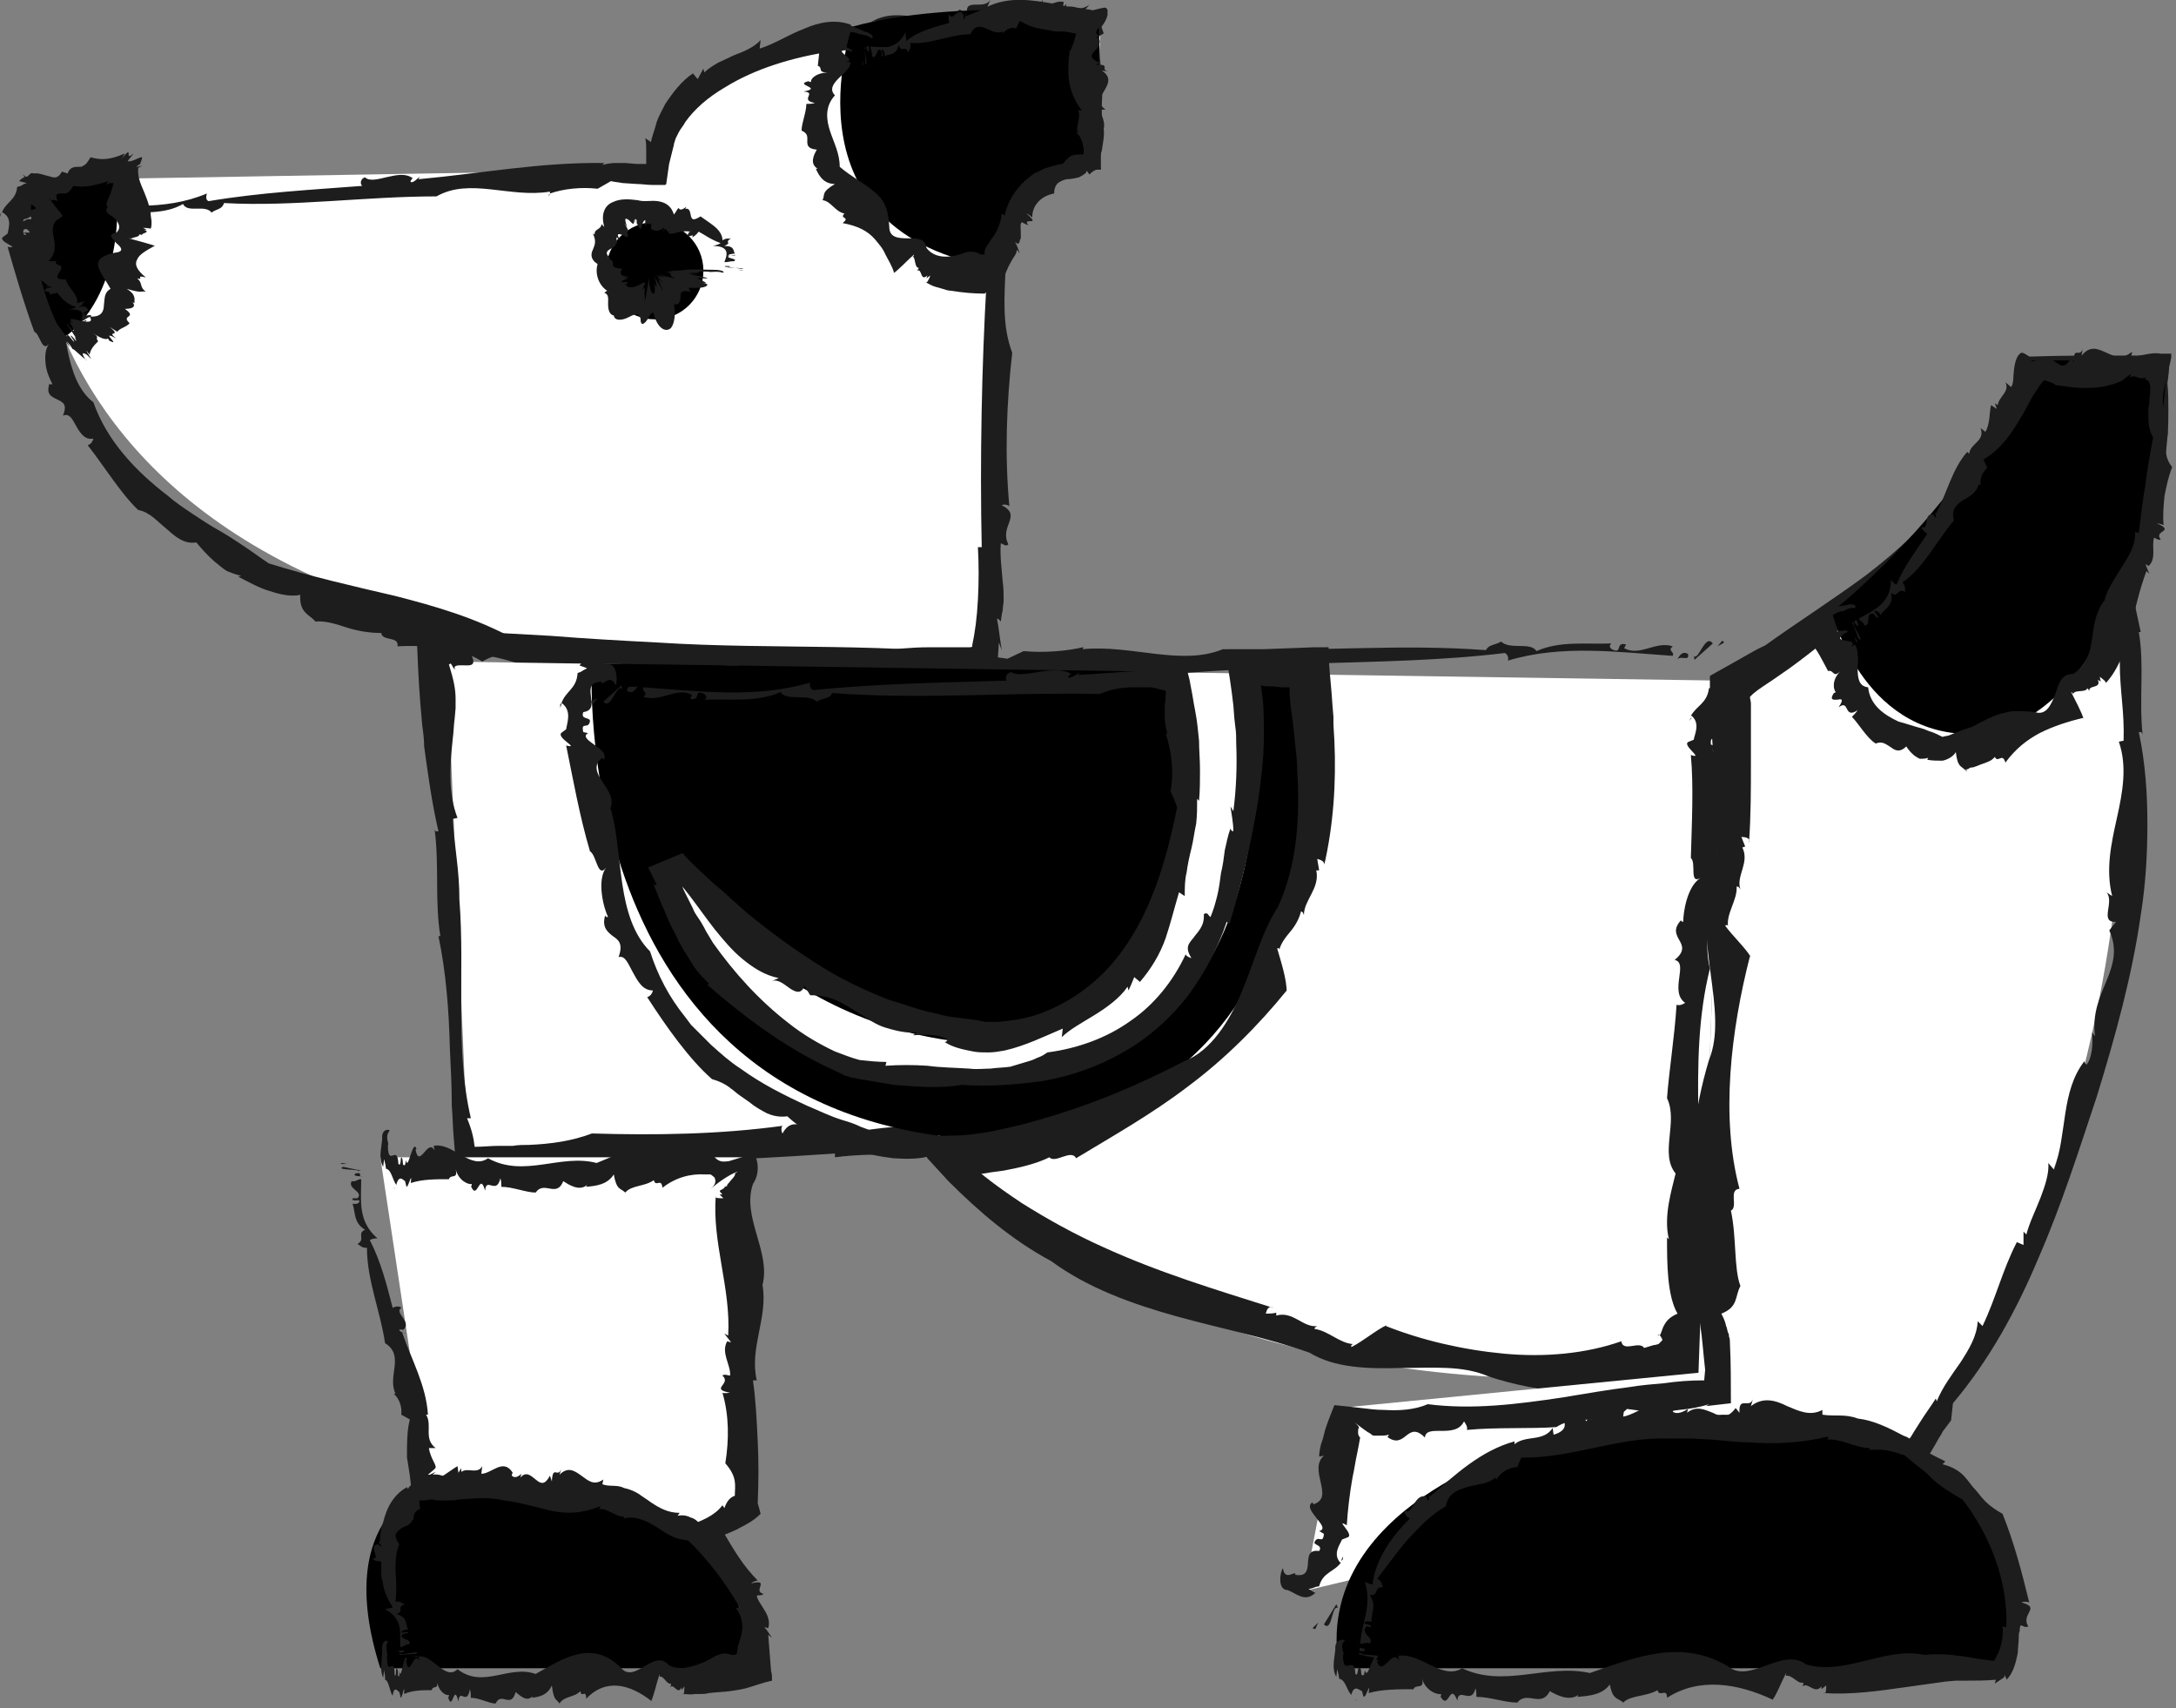<?xml version="1.0" encoding="utf-8"?>
<!-- Generator: Adobe Illustrator 27.8.1, SVG Export Plug-In . SVG Version: 6.00 Build 0)  -->
<svg version="1.1" id="Camada_1" xmlns="http://www.w3.org/2000/svg" xmlns:xlink="http://www.w3.org/1999/xlink" x="0px" y="0px"
	 viewBox="0 0 228.3 179.2" style="enable-background:new 0 0 228.3 179.2;" xml:space="preserve">
<rect x="0" y="0" width="228.3" height="179.2" fill="#808080" stroke="none"/>
<style type="text/css">
	.st0{fill:#FFFFFF;}
	.st1{fill:#1D1D1D;}
</style>
<g>
	<g>
		<path class="st0" d="M3.3,18.9c0,0-4.4,58.4,99.9,49.6l1.5-40.3c0,0-0.7-11.1,10.7-10.7V1.5c0,0-47-3-47,16.3L3.3,18.9z"/>
		<g>
			<g>
				<g>
					<g>
						<polygon class="st1" points="3.4,22.9 3.5,23.1 3.9,22.5 						"/>
						<path class="st1" d="M5.9,21.5c-0.1-0.1,0-0.3-0.1-0.4l-1.5,1.8C5,23.9,5.4,20.8,5.9,21.5z"/>
						<path class="st1" d="M6.3,21.7c0.6,0.4,0.8-0.4,1-0.7C7.1,21.6,6.2,20.8,6.3,21.7z"/>
						<path class="st1" d="M57.7,20.4c-0.1,0-0.1,0-0.2,0.1C57.7,20.5,57.7,20.4,57.7,20.4z"/>
						<path class="st1" d="M68.3,14.9l-0.6-0.4c0.1,0.4,0.1,0.9,0.1,1.3c0,0.4,0,0.9,0,1.3c0,0,0,0.1,0,0.1l-0.1,0l-0.3,0l-0.6,0
							l-1.2-0.1c-0.4,0-0.7,0-1.1,0c-0.4,0-0.9,0.1-1.3,0.2l0.2-0.2c-6.7-0.1-12.9,1.1-19.5,1.7c0.1-0.1,0.1-0.3,0.2-0.3
							c-0.3,0.2-0.7,0.7-1,0.6c-0.1-0.1,0.1-0.3,0.2-0.4c-1.4-1.1-4.1,0.8-5-0.1c-0.4,0.1-0.6,0.6-0.3,0.9
							c-5.2,0.4-10.8,0.7-16.1,1.6c-0.3-0.1-0.3-0.4-0.2-0.8c-4.5,1.9-9.3,1.2-13.9,1c-0.2,0.5,0.5,0.5,0,1c1.5,0.6,2.7-1.2,4.1-0.4
							l-0.2,0.5c1,0.3,0.2-1.1,1.2-0.6c0.4,0.4-0.1,0.6,0.1,0.6c2.1-0.2,4.3,0.1,6.2-1c0.5,1,2.3,0,3,0.9c0.5-0.4,1.1-0.3,1.3-1
							c7.3,0.4,14.8-0.7,22.3-0.7c3.5-2,7.7,0.2,11.9-0.5c0,0.1,0,0.1,0,0.2c1.4-0.5,3.3-0.7,5-0.5l1.4-0.8c0.4,0.1,0.7,0.1,1.2,0.2
							l1.5,0.1c0.5,0,1.1,0.1,1.6,0.1l0.8,0l0.4,0c0.1,0,0.1,0,0.2,0l0.1-0.1l0.3-2.1l0.5-2c0-0.2,0.1-0.3,0.1-0.4l0.1-0.3l0.3-0.6
							c0.2-0.4,0.5-0.7,0.7-1.1c1-1.4,2.4-2.6,4.1-3.6c3.2-2,7.2-3.2,11.2-3.8c5.4-0.9,10.6-0.9,15.7-1c2.6-0.1,5.1-0.1,7.7-0.3
							c0.4,0,0.4-0.1,0.6-0.1c0.1,0,0.3-0.1,0.4-0.1l1-0.2c0.5-0.2,0.5,0.1,0.6,0.4c0.1,0.3,0.3,0.6,0.4,1c-0.2,0-0.3,0.1-0.4,0
							c0,0.1,0,0.2,0.1,0.3l0,0.2l0,0.3c0,0.4,0,0.8,0,1.2c0,0.8,0,1.5-0.1,2.3c0,0.7-0.1,1.5-0.1,2.2c0,0.4,0,0.7,0,1.1l0,0.6
							c0,0.2,0,0.4,0.1,0.5l-0.2,0c0.1,0.3,0.2,0.7,0.3,1.1c0,0.2,0.1,0.4,0.1,0.6l0,0.3l0,0.2c0,0,0,0.1,0,0.1l-0.1,0
							c-0.4,0.1-0.8,0.1-1.3,0.2c-0.6,0.1-1,0.1-1.9,0.5c-1.6,0.5-3.1,1.4-4.3,2.6c-1.2,1.2-2,2.8-2.3,4.3c-0.4,1.6-0.5,3.1-0.2,4.6
							l0-0.1c0.1,0.5,0.1,1,0.2,1.5c-0.5,8.7-0.7,18.5-0.5,27.7l-0.4,0c0.1,1.8,0.1,3.7,0,5.5c-0.1,1.9-0.3,3.4-0.6,4.8
							c0.1,0.2-0.2,0.2-0.4,0.2l-0.6,0l-1.1,0l-1.1,0l-1.4,0c-1.8,0-3.6,0.2-5.4,0.4c-3.8-0.3-7.6,0.4-11.5,0.8L78,69.2l-1.5,0.1
							l-1.5,0c-1.9,0-3.9-0.1-5.7-0.5c-2.3-1.1-5-0.9-7.7-0.6c-2.7,0.1-5.5,0.3-7.5-1.1c-4.2-2.3-8.4-3.5-12.7-4.6
							c-4.3-1-8.7-2-13.2-3.4c-0.9-0.6-1.7-1.2-2.6-1.8c-0.9-0.6-1.8-1.2-2.7-1.7c-0.9-0.5-1.8-1.1-2.7-1.7
							c-0.9-0.6-1.8-1.2-2.6-1.9c-3.4-2.6-6.4-5.8-7.8-9.8c-0.8-0.6-1.4-1.5-1.8-2.4c-0.4-0.9-0.7-2-0.9-3c-0.4-2.1-0.6-4.3-1.3-6.2
							l-0.4,0.3c0.4-0.9-0.2-1.6-0.8-2.2c-0.6-0.6-1.1-1.3-0.1-2l0.1,0.1c0.9-0.9-2.8-1.4-1.6-2.1l-0.5-0.1c-0.3-1,0.6-0.2,0.7-1
							c-0.1-0.3-1,0-0.7-0.6c1.1-0.2,0.9-0.8,0.8-1.3c-0.1-0.6-0.2-1.2,1-1.2c0,0.5,0.9-0.8,1.5,0.3C6,20.3,5.9,18.9,4.9,19
							c-1.1-0.2-2-1-2.9,0l0.8,0.2c-0.8,0.3-0.4,0.3-1,0.4c-0.1,1.4-1.2,1.6-1.6,2.7c0,0,0,0,0.1,0c1,0.6,0.6,1.6,0.5,2.2l-0.4,0.3
							c-0.9,0.5,2,1.3,0.4,1.1c0.8,2.8,1.7,5.9,2.8,8.9C4.2,35,4.4,37.1,5.2,36c-0.5,0.6-0.5,1.5-0.4,2.3c0.1,0.8,0.5,1.6,0.7,2
							c-0.1,0-0.3,0.1-0.3-0.1c-0.4,1.2,0.2,1.4,0.8,1.7c0.6,0.3,1.1,0.5,0.6,1.7c0.7-0.3,1,0.4,1.4,1.1c0.4,0.7,0.9,1.5,1.8,1.3
							c-0.1,0.4-0.3,0.6-0.6,0.7c1.8,2.3,3.5,5.1,5.3,6.8c1.2,0.2,2,1.2,3,2c0.9,0.8,1.8,1.6,3.1,1.4c0.5,0.6,1.1,1.3,1.9,2
							c0.4,0.3,0.8,0.7,1.3,1c0.5,0.2,1,0.4,1.5,0.5l-0.3,0.1c1,0.5,2.2,1.2,3.3,1.5c1.2,0.4,2.3,0.6,3.2,0.4
							c-0.1,1.9,0.9,2,1.6,2.8c0.9-0.1,2,0.2,3.2,0.6c1.2,0.4,2.5,0.6,3.7,0.6c0.1,0.9,1.9,0.3,1.7,1.4c3.4-0.2,6.9,0.4,10.5,1.2
							c0.9,0.2,1.8,0.5,2.6,0.7c0.9,0.2,1.8,0.5,2.6,0.7c1.7,0.5,3.4,1.2,5.1,1.8l-0.1,0.1c1-0.5,2.1-1.8,3.1-2.6
							c0.1,0.1,0,0.3-0.1,0.3c1.2-0.1,2.3,1.2,3.5,1c0,0.2,0,0.2-0.2,0.4c1.2-0.5,2.3,1.1,3.8,0.2l0.1,0.3l0.9-0.4
							c0,0.4-0.1,1-0.6,0.8c1.3,0.1,2.7,0.2,4,0.2c1.3,0,2.7,0,4-0.1c1.3-0.1,2.7-0.1,4-0.2c1.3-0.1,2.7-0.3,4-0.4
							c1.3-0.1,2.7-0.3,4-0.4c1.3-0.1,2.7-0.4,4-0.5l2-0.2l2.8-0.2l2.9-0.2c0.2,0,0.1-0.1,0.1-0.3l0-0.4l0-0.7l0.1-1.5l0.3,0.8
							c-0.2-1.2-0.3-2.3-0.5-3.3c0.2,0,0.3,0.2,0.4,0.3l0.1-0.7c0-0.2,0.1-0.3,0.1-0.5c0-0.3,0.1-0.7,0.1-1c0-0.7,0-1.3-0.1-2
							c-0.1-1.3-0.3-2.7-0.2-4c0.2,0,0.5,0.4,0.8,0.1c-1-1.9,1.5-3-0.7-4.1c0.1-0.1,0.6-0.1,0.8,0.1c-0.5-5.3-0.3-10.8,0.3-16.1
							c-1.1-2.9-0.8-5.9-0.7-8.9l0-0.1l0-0.1c0-0.7,0-1.6,0-2.4c0.1-0.8,0.1-1.6,0.1-2.5l0.4,0.2c0.2-1.8,1.4-3.6,3.1-4.5l0.6-0.3
							c0.2-0.1,0.5-0.2,0.7-0.2c0.5-0.1,0.9-0.3,1.5-0.3c0.5,0,1.1-0.2,1.7-0.1l1.8,0c0.2,0,0.1-0.2,0.1-0.3l0-0.4l0-0.9l0.1-1.9
							l0-1.8c0-0.5,0-1.1,0-1.6c0.1-1.3,0-2.4-0.1-3.5c0-0.5-0.1-1.1-0.1-1.7c0-0.6-0.1-1.3-0.1-1.9l0.5-0.3
							c-0.2-0.6-0.4-1.1-0.5-1.6c0-0.3-0.1-0.5-0.1-0.8c-0.3,0-0.6,0-0.9-0.1c-1.2-0.1-2.3-0.3-3.7-0.6c-2.3-0.4-4.7-0.8-7,0.3
							l0.3-0.7c-0.7,1.1-2.8-0.3-2.4,1.5l-0.8-0.5c-1.5,1.2-2.9,1.1-4.4,0.8c-1.5-0.2-3.2-0.5-4.9,0.5L92,2.2
							c-1,0.5-2.1,0.9-2.9,0.7c0.1-0.1,0-0.2,0.2-0.3C87.7,2,86,2.3,84.4,3c-1.6,0.6-3.1,1.6-4.7,2.1l0.1-0.9
							c-0.6,0.7-1.7,1.2-2.8,1.6c-0.6,0.3-1.1,0.5-1.7,0.8c-0.5,0.3-1,0.6-1.4,1l-0.1-0.4c-0.2,0.4-0.4,0.7-0.6,1.1l-0.5-0.6
							c-1.2,0.8-2.1,2-2.9,3.2c-0.3,0.6-0.7,1.3-0.9,1.9C68.7,13.6,68.4,14.3,68.3,14.9z"/>
						<path class="st1" d="M43.3,18.6C43.3,18.6,43.3,18.6,43.3,18.6C43.4,18.6,43.4,18.6,43.3,18.6z"/>
						<path class="st1" d="M0,22.8c0-0.1,0.1-0.3,0.1-0.4C0,22.4,0,22.6,0,22.8z"/>
					</g>
				</g>
			</g>
		</g>
	</g>
	<g>
		<path class="st0" d="M180.8,71.4l-2.6,72.5c0,0-50.3,7.4-81-23.3l-48.1,1.1l-2.2-52.3L180.8,71.4z"/>
		<g>
			<g>
				<g>
					<g>
						<polygon class="st1" points="180.9,67.4 180.7,67.2 180.2,67.8 						"/>
						<path class="st1" d="M177.7,68.8c0.1,0.1,0,0.3,0.1,0.4l1.9-1.7C178.9,66.4,178.2,69.4,177.7,68.8z"/>
						<path class="st1" d="M177.1,68.6c-0.7-0.4-1,0.4-1.2,0.7C176.2,68.6,177.3,69.5,177.1,68.6z"/>
						<path class="st1" d="M113.5,68c0.1,0,0.2,0,0.2-0.1C113.6,67.9,113.5,68,113.5,68z"/>
						<path class="st1" d="M96.9,70.6l-0.2,0.7c3.1-1.1,6.6,0.1,9.9-0.3l-0.2,0.2c8.3,0.4,16-0.6,24.2-1c-0.1,0.1-0.2,0.3-0.3,0.3
							c0.4-0.2,0.8-0.6,1.3-0.6c0.1,0.1-0.1,0.3-0.3,0.4c1.7,1.1,5.1-0.6,6.2,0.2c0.5-0.1,0.7-0.6,0.4-0.9c6.5-0.2,13.4-0.3,20-1.1
							c0.3,0.2,0.4,0.5,0.3,0.8c5.6-1.7,11.5-0.9,17.3-0.5c0.2-0.5-0.6-0.5,0-1c-1.8-0.6-3.4,1.1-5.1,0.2l0.2-0.4
							c-1.2-0.3-0.3,1.1-1.5,0.5c-0.5-0.4,0.1-0.6-0.1-0.6c-2.6,0.1-5.3-0.3-7.8,0.8c-0.6-1-2.8-0.1-3.7-1c-0.7,0.4-1.3,0.3-1.6,0.9
							c-9.1-0.7-18.4,0.2-27.6-0.1c-4.4,1.8-9.6-0.5-14.7,0c0-0.1,0-0.1,0-0.2c-1.7,0.4-4.1,0.6-6.2,0.4l-1.7,0.8
							c-12.1-1.8-24.4-0.9-36.7-1.7c-3.8-0.2-7.5-0.4-11.2-0.7c-1.8-0.1-3.6-0.2-5.4-0.3c-0.6,0-2.5-0.1-4-0.1l-4.7-0.1
							c0.1,2.5,0.2,5.1,0.4,7.6l0.2,2.3c0.1,0.7,0.2,1.5,0.2,2.2c0.4,2.9,0.8,5.9,1.5,8.9c-0.2,0-0.3,0.1-0.4-0.2
							c0.5,3.9,0,7.5,0.6,11.2l-0.2,0c0.8,3.8,1.1,7.8,1.2,11.8c0.1,2,0.2,4,0.2,6c0.1,1.1,0.1,2.2,0.2,3.3c0.1,1.3,0.2,2.5,0.3,3.7
							c2-0.2,3.8-0.4,5.4-0.7c10.8-0.1,22.9-0.5,34.3-1.3l0,0.4c2.3-0.3,4.5-0.3,6.8-0.3l1.6,0c0.5,0.1,1.1-0.1,1.3,0.4l2.2,2.4
							c3.2,3.2,6.7,6.2,10.8,8.4c3.8,2.8,8.5,4.5,13.2,5.8c4.7,1.3,9.4,2.2,13.9,3.8c2.6,1.6,6.1,1.7,9.5,1.6c3.4,0,6.6-0.3,9.3,0.9
							c5.5,1.8,11.2,2.1,16.8,1.4l1-0.1l1.2-0.2c0.9-0.1,1.7-0.3,2.5-0.5l1.1-0.3c0,0,0.1,0,0.1-0.1l0-0.2l0-0.3l0-0.7
							c0-0.9-0.1-1.7-0.2-2.5c-0.1-0.8-0.1-1.5-0.2-2.2l-0.2-2.1c-0.2-1.4-0.3-2.8-0.5-4.2c1.4-10.3-0.9-20.8,1.6-30.8
							c-1.2-4.8,2-10,1.8-15.3l-0.5,0.2c1.5-1.9-1.8-4.3,0.3-5.4l0.1,0.2c1.1-1-2.4-2.4-1.1-3l-0.5-0.2c-0.1-1.2,0.6-0.1,0.8-1.1
							c-0.1-0.4-1-0.2-0.6-0.9c2.2-0.1-0.4-3,2.1-3c0,0.7,1-1,1.4,0.5c0.3-0.4,0.2-2.5-0.8-2.3c-1.1-0.2-2-1-2.9,0.2l0.8,0.3
							c-0.8,0.4-0.4,0.3-1,0.4c-0.2,1.6-1.3,1.8-1.9,2.9c0,0,0,0,0.1,0c0.9,0.8,0.3,1.9,0.2,2.5l-0.5,0.2c-0.9,0.3,1.7,1.9,0.2,1.4
							c0.3,3.3,0.1,7.1,0,10.8c0.6,0.5-0.2,2.8,1,2.1c-1.4,0.9-1.8,3.6-1.8,4.6c-0.1,0-0.3-0.1-0.2-0.2c-1.8,1.9,1.5,2.4-0.7,4.2
							c1.5,0.3-0.6,3.3,1.1,4.5c-0.3,0.2-0.6,0.3-0.9,0.2c-0.2,3.3-0.8,7-1,9.8c1.2,2.5-0.8,5.8,0.9,7.9c-0.4,1.7-1.3,4.5-0.7,6.9
							l-0.2-0.2c0,2.7,0,6.1,1.1,8c-0.9,0.4-1.2,0.8-1.5,1.4c-0.1,0.3-0.2,0.5-0.3,0.8c-0.1,0.1-0.2,0.1-0.3,0
							c0.2,0,0.3,0.1,0.4,0.3c0,0.1,0.1,0.1,0.1,0.2c0,0.1,0,0.1,0,0.1c-0.1,0.1-0.2,0.2-0.3,0.3c0,0-0.1,0.1-0.1,0.1
							c-0.1,0-0.3,0.1-0.5,0.1c-0.3,0.1-0.7,0.2-1,0.3c-0.5-0.8-2.2,0.5-2.4-0.7c-3.7,1.3-8,1.7-12.3,1.3c-4.3-0.4-8.6-1.4-12.4-2.9
							l0.1-0.1c-1.1,0.5-2.5,1.7-3.7,2.3c-0.1-0.1,0-0.3,0.2-0.3c-1.5-0.1-2.6-1.4-4.1-1.6c0.1-0.2,0.1-0.2,0.3-0.3
							c-1.5,0.2-2.5-1.6-4.3-1.1l0-0.3c-0.4,0.1-0.7,0.1-1.1,0.1c0.1-0.4,0.3-0.9,0.8-0.6c-6-1.9-12-3.7-17.9-6.4
							c-2.9-1.3-5.8-2.9-8.5-4.6c-2.7-1.8-5.3-3.7-7.5-6.1l0.6,0.1c-0.2-0.1-0.3-0.2-0.6-0.3l-0.8-0.5l-0.8-0.5l-0.4-0.2
							c-0.1-0.1-0.1,0-0.2,0l-0.2,0c0.1-0.2,0.3-0.3,0.5-0.4c-0.6-0.1-1.2-0.1-1.8-0.1l-0.9,0l-0.6,0c-0.8,0-1.7,0.1-2.5,0.2
							c-1.7,0.2-3.3,0.5-4.9,0.4c0-0.2,0.5-0.6,0-0.8c-2.3,1.1-3.8-1.3-5,0.9c-0.1-0.1-0.2-0.6,0-0.8c-6.6,0.9-13.3,1-20,0.8
							c-2.1,0.8-4.3,1.1-6.6,1.2c-0.6,0-1.1,0-1.7,0.1l-1.5,0c-0.8,0-1.6,0.1-2.5,0.1c-0.1-0.9-0.3-1.8-0.8-3l0.4,0
							c-1.7-7.3-0.6-15.3-1.2-22.9c0-3.2-0.5-5.3-0.7-8.5l0.5-0.1c-1-2.6-0.8-5.4-0.5-8.3c0.1-0.7,0.1-1.4,0.2-2.1l0.1-1.1l0-1
							c0-1-0.2-2-0.7-3.6l0.2-0.1c0.1,0.2,0.2,0.3,0.3,0.5l0.2,0.2c0,0-0.1-0.1-0.1-0.2c-0.1-0.4,0.7-0.3,1.3-0.3
							c0.5,0,0.9-0.1,0.5-1c0.4,0.2,0.8,0.4,1.1,0.6c3.8-2.3,6.9,1.2,11.6-0.3l-0.3,0.4c1.3-0.3,2.7-0.5,3.6-0.1
							c-0.1,0.1-0.1,0.2-0.4,0.3c3.9,1.7,8.3,0,12.4,0.1l-0.5,0.8c2-0.9,5.7,0,8.3-0.4l-0.2,0.4l1.3-0.5l0,0.7
							C90.3,71.2,93.5,70.6,96.9,70.6z"/>
						<path class="st1" d="M131.3,70.3C131.3,70.3,131.3,70.3,131.3,70.3C131.1,70.3,131.2,70.3,131.3,70.3z"/>
						<path class="st1" d="M177.3,75.7c0-0.2,0.1-0.3,0.2-0.4C177.3,75.3,177.3,75.6,177.3,75.7z"/>
					</g>
				</g>
			</g>
		</g>
	</g>
	<g>
		<polygon class="st0" points="39.9,121.4 78.7,121.4 78.7,158.3 72.8,160.9 45.1,155.8 		"/>
		<g>
			<g>
				<g>
					<g>
						<polygon class="st1" points="35.9,122 35.7,122.1 36.4,122.1 						"/>
						<path class="st1" d="M37.5,122.9c0.1-0.1,0.3-0.1,0.4-0.1l-1.9-0.4C35.1,122.8,38.1,122.6,37.5,122.9z"/>
						<path class="st1" d="M37.3,123.1c-0.4,0.3,0.5,0.3,0.8,0.3C37.4,123.5,38.2,122.9,37.3,123.1z"/>
						<path class="st1" d="M41.2,146.3C41.2,146.3,41.2,146.2,41.2,146.3C41.1,146.2,41.2,146.3,41.2,146.3z"/>
						<path class="st1" d="M45,151.9l0.7,0c-1.3-1-0.3-2.4-1-3.5l0.2,0c-0.2-3.1-1.7-5.7-2.7-8.6c0.1,0,0.3,0,0.4,0.1
							c-0.3-0.1-0.7-0.2-0.7-0.4c0.1-0.1,0.3,0,0.4,0c1-0.8-1-1.8-0.2-2.3c-0.1-0.2-0.6-0.2-0.9,0c-0.6-2.3-1.2-4.8-2.4-7.1
							c0.1-0.1,0.4-0.2,0.8-0.2c-2.1-1.8-1.7-4-1.7-6.2c-0.5,0-0.5,0.3-1,0.2c-0.5,0.8,1.3,1.1,0.6,1.8l-0.5,0
							c-0.2,0.5,1.1-0.1,0.6,0.5c-0.3,0.2-0.6,0-0.6,0.1c0.3,0.9,0.1,2,1.3,2.7c-0.9,0.4,0.1,1-0.8,1.5c0.4,0.2,0.4,0.4,1,0.4
							c0,3.4,1.4,6.6,1.9,10c2.1,1.3,0.2,3.5,1.1,5.3c-0.1,0-0.1,0-0.2,0c0.6,0.5,0.9,1.4,0.8,2.2l0.9,0.5c-0.3,1.2-0.3,2.4-0.3,3.6
							l0,0.4l0.1,0.6l0.2,1.3c0.1,0.9,0.2,1.8,0.4,2.6c1.5,0.3,3.1,0.6,4.6,0.9c1.1,0.2,2.1,0.5,3.1,0.8c5,1.4,9.2,3.6,14.5,2
							c0,0.2,0,0.3-0.2,0.3c1.5-0.1,2.7,0.8,4.1,0.7l0,0.2c0.5-0.1,1.1-0.2,1.6-0.2c0.2,0,0.6,0,1,0.1c0.3,0,0.7,0.1,1,0.1l1-0.5
							l0.9-0.4c0.5-0.2,1-0.4,1.5-0.6l0.9-0.4c0.3-0.2,0.6-0.3,0.9-0.5c0.6-0.3,1.1-0.7,1.5-1.1c-0.1-0.4-0.2-0.8-0.3-1.1
							c0.1-2.4,0.1-4.4,0-6.5c-0.1-2.1-0.2-4.3-0.5-6.4l0.4,0c-0.8-3.4,1.2-6.6,0.6-10c0.9-3.5-2.2-7.1-1-10.6
							c0.8-1.2,0.5-2.6,0.1-3.2c-1,0.3-1.9,0.6-2.6,0.8c-0.7,0.1-1.1,0.1-1.6-0.5c-4.1-2.9-8.2-1-12.3,0.7c-3.8-1-7.6,1.6-11.4-0.5
							c-1.8,1.3-3.7-1.7-5.7-1.3l0.1,0.5c-0.7-1.4-1.6,2-2-0.1l0.1-0.1c-0.4-1.1-0.9,2.5-1.1,1.2l-0.1,0.5c-0.4,0.2-0.1-0.6-0.4-0.8
							c-0.1,0.1,0,1-0.3,0.7c-0.1-2.2-1.1,0.5-1.1-2c0.2,0-0.4-0.9,0.2-1.5c-0.2-0.2-0.9-0.1-0.8,0.9c-0.1,1.1-0.4,2,0.1,2.9
							l0.1-0.8c0.2,0.8,0.1,0.4,0.2,1c0.6,0.1,0.7,1.3,1.1,1.7c0,0,0,0,0-0.1c0.3-1,0.7-0.4,0.9-0.3l0.1,0.4
							c0.1,0.9,0.7-1.8,0.5-0.2c1.2-0.4,2.6-0.4,4-0.4c0.2-0.6,1,0.1,0.7-1.1c0.3,1.3,1.4,1.7,1.7,1.6c0,0.1,0,0.3-0.1,0.2
							c0.7,1.7,0.9-1.6,1.5,0.5c0.1-1.5,1.2,0.5,1.6-1.3c0.1,0.3,0.1,0.6,0.1,0.9c1.2,0,2.6,0.6,3.6,0.6c0.9-1.3,2.2,0.6,2.9-1.2
							c0.6,0.4,1.7,1.1,2.5,0.4l-0.1,0.2c1-0.1,2.2-0.2,2.9-1.3c0.3,1.7,0.7,1.4,1.2,1.9c0.7-0.8,2-0.6,3-1.3
							c0.2,0.8,0.8-0.3,0.9,0.8c1.4-1.1,3-1.5,4.5-1.4l0.3,0l0.1,0l0.1,0c0.1,0,0.2,0.1,0.2,0.1c0.1,0.1,0.3,0.2,0.3,0.3
							c0.1,0.3,0.1,0.6-0.3,1c0,0-0.1,0.1-0.1,0.1l-0.1,0.1c0.6-0.6,2-1.6,2.9-1.9c-0.1,0.1-0.3,0.2-0.3,0.2
							c0.1,0.1-0.1,0.4-0.4,0.7c-0.2,0.3-0.5,0.5-0.4,0.6c-0.2,0.1-0.2,0.1-0.4,0.1c0.3,0,0,0.2-0.2,0.3c-0.2,0.1-0.3,0.1,0.1,0.5
							l-0.3,0l0.4,0.4c-0.4,0-1,0-0.8-0.2c-0.4,4.8,1.6,9.7,1.3,14.6l-0.4-0.2l0.7,0.9c-0.2,0-0.3-0.1-0.4-0.1
							c-0.7,1.2,0.4,2.5,0.3,3.6c-0.2,0-0.6-0.2-0.8,0c1,0.9-1.4,1.4,0.8,1.8c-0.1,0-0.6,0.1-0.8,0c0.7,2.4,0.7,4.9,0.3,7.4
							c1.3,1.5,1,2.3,1,3.4c-0.5,0.2-0.8,0.5-1.1,1.3l-0.2-0.3c-0.8,1.1-2.3,1.7-3.5,2.1c-1.2-0.4-2.6-1-4-1.1
							c-1.1-0.4-2-0.1-3.2-0.3l0.1-0.5c-2.3,1.5-3.8-2.4-6.2-0.8l0.3-0.6c-0.5,1-1.2-0.6-1.4,1.2l-0.3-0.6c-1.8,2-2.3-1.5-4.3-0.4
							l0.2-0.4c-0.5,0.2-1.1,0.4-1.4-0.1c0.1,0,0.1-0.2,0.2-0.3c-1.1-1.9-3-0.4-4.5-0.7l0.3-0.7c-0.5,0.4-0.9,0.3-1.3,0.2
							c-0.5-0.1-0.8-0.3-1.4-0.2l0.3-0.3c-0.2,0.1-0.4,0.2-0.6,0.3l-0.2,0l0.7-0.6C46,153.8,45.2,153.2,45,151.9z"/>
						<path class="st1" d="M42.2,139.5C42.2,139.5,42.2,139.5,42.2,139.5C42.3,139.5,42.3,139.5,42.2,139.5z"/>
						<path class="st1" d="M41.5,124.7c-0.1,0-0.1-0.1-0.2-0.1C41.4,124.7,41.5,124.7,41.5,124.7z"/>
					</g>
				</g>
			</g>
		</g>
	</g>
	<g>
		<path class="st0" d="M136.8,166.9l3.7-19.2l37.7-3.7l2.6-72.5c0,0,24.8-12.2,32.2-33.7h14.4c0,0-1.1,14.4-5.2,22.9
			c0,0,7.4,50.3-21.5,91L136.8,166.9z"/>
		<g>
			<g>
				<g>
					<g>
						<polygon class="st1" points="137.7,170.8 138,170.9 138.3,170.2 						"/>
						<path class="st1" d="M140.4,168.7c-0.1-0.1-0.1-0.3-0.2-0.4l-1.3,2.1C139.8,171.3,139.7,168.2,140.4,168.7z"/>
						<path class="st1" d="M140.9,168.8c0.8,0.2,0.9-0.6,0.9-0.9C141.8,168.5,140.6,167.9,140.9,168.8z"/>
						<path class="st1" d="M200.2,154.3c-0.1,0-0.2,0.1-0.3,0.1C200.1,154.4,200.2,154.3,200.2,154.3z"/>
						<path class="st1" d="M208,139.1l-0.5-0.5c-0.1,1.6-0.9,2.9-1.8,4.3c-0.9,1.3-1.9,2.6-2.5,4.1l-0.1-0.3
							c-0.5,0.8-1.1,1.6-1.6,2.4l-0.7,1.1l-0.3,0.5c-0.1,0.1-0.1,0.2-0.2,0.2L200,151c-0.8,0.3-1.7,0.5-2.5,0.8
							c-0.9,0.3-1.8,0.6-2.7,0.9c-3.6,1.2-7.2,2.5-11,3.6c0.1-0.1,0.1-0.3,0.2-0.4c-0.3,0.3-0.6,0.8-1.1,0.9c-0.1-0.1,0-0.3,0.2-0.4
							c-1.9-0.7-4.6,1.8-5.8,1.2c-0.4,0.2-0.5,0.7-0.2,1c-5.9,1.7-12.3,3.4-18.2,5.7c-0.3-0.1-0.5-0.4-0.5-0.7
							c-4.8,3-10.5,3.6-15.9,4.6c-0.1,0.5,0.7,0.4,0.2,1c1.9,0.2,2.9-1.9,4.6-1.4l-0.1,0.5c1.2,0,0-1.2,1.3-0.9
							c0.6,0.3,0,0.6,0.2,0.6c2.4-0.8,5-1,7-2.6c0.8,0.8,2.6-0.6,3.7,0.1c0.5-0.5,1.2-0.6,1.3-1.3c8.6-1.5,17-4.5,25.6-6.4
							c1.8-1.4,4.1-1.8,6.4-2.2c1.2-0.2,2.4-0.3,3.6-0.5c0.6-0.1,1.2-0.2,1.8-0.4c0.3-0.1,0.6-0.2,0.9-0.2l1-0.3
							c0.1,0.1,0.1,0.1,0.1,0.2c0.6-0.3,1.2-0.5,1.8-0.8c0.3-0.7,0.7-1.3,1.1-2l0.4-0.7c0.1-0.2,0.3-0.4,0.4-0.7
							c0.3-0.4,0.6-0.8,0.9-1.2l0.2-1.8c3.8-4.5,6.7-9.8,9-15.3c2.4-5.5,4.2-11.2,6.1-16.9c2-6.5,3.7-12.7,4.6-19
							c0.5-3.1,0.7-6.3,0.7-9.5c0-3.2-0.2-6.4-0.9-9.7c0.2,0,0.3-0.1,0.4,0.3c-0.4-3.8,0.2-7.3-0.4-10.8l0.2,0
							c-0.2-0.9-0.4-1.9-0.6-2.8c-0.1-0.5-0.2-0.9-0.3-1.4l-0.2-1c0.1-0.3,0.2-0.5,0.3-0.9c0.2-0.4,0.3-0.9,0.5-1.3
							c0.3-0.9,0.6-1.7,0.9-2.6c0.5-1.8,1-3.5,1.4-5.3c0.4-1.8,0.7-3.5,0.8-5.3c0.1-0.9,0.1-1.7,0.1-2.6c0-1,0-2-0.1-2.9
							c0.1-0.7,0.2-1.5,0.2-2.2l0.1-0.6l0-0.1c0-0.1-0.1,0-0.1,0l-0.3,0l-1.1,0c-0.8,0-1.5,0-2.3,0c-0.7,0-1.5,0-2.2,0
							c-2.8,0-5.7,0-8.5,0.1l-0.6,0l-0.3,0c-0.1,0-0.1,0.2-0.1,0.2l-0.4,1.1l-0.8,2.1c-0.2,0.7-0.5,1.3-0.8,1.9l-0.9,1.9
							c-1.3,2.4-2.7,4.8-4.3,7l-0.3-0.3c-2.4,3.6-5.6,6.5-9,9.1c-3.4,2.5-7,4.8-10.5,7.3c-0.9,0.4-1.7,0.9-2.6,1.4
							c-1.1,0.6-2.1,1.2-3.2,1.8c0,1.1,0,2.4,0,3.4c0.1,0.9,0.1,1.8,0.2,2.7c0.1,1.8,0.3,3.6,0.4,5.4c0.2,3.6,0.3,7.2-0.3,10.7
							c-2.1,5.5,1.7,13-0.4,18.1c-1.6,5.3-2.1,10.6-2,15.9c0.1,2.7,0.3,5.3,0.6,8c0.2,1.3,0.3,2.7,0.5,4c0.2,1.3,0.3,2.8,0.5,4.6
							l-0.1,1.1c-1.5,0-2.8,0.1-4.2,0.3c-1.2,0.1-2.4,0.2-3.6,0.4c-2.4,0.3-4.7,0.7-7.1,1.1c-4.7,0.7-9.4,1.3-14.1,0.7
							c-1.4,0.6-3,0.7-4.6,0.6c-0.8,0-1.6-0.1-2.4-0.2c-0.8-0.1-1.8-0.2-2.8-0.3c-0.3,0.8-0.7,1.7-1,2.7l-0.2,0.8l-0.2,0.6
							c-0.1,0.4-0.2,0.9-0.2,1.3l0.5-0.1c-1.7,1.5,1.2,4.4-1.1,5.1l-0.1-0.2c-1.2,0.7,2.1,2.7,0.7,3l0.5,0.3c-0.1,1.2-0.6,0-1,0.9
							c0,0.3,0.9,0.3,0.5,0.9c-2.2-0.3-0.1,2.9-2.5,2.5c0.1-0.6-1.1,0.8-1.3-0.7c-0.3,0.4-0.6,2.3,0.5,2.3c1,0.4,1.8,1.3,2.9,0.3
							l-0.7-0.4c0.9-0.2,0.4-0.2,1.1-0.3c0.4-1.5,1.6-1.5,2.3-2.5c0,0,0,0-0.1,0c-0.8-0.9,0-1.9,0.2-2.4l0.5-0.2
							c1-0.2-1.4-2.1,0-1.3c0.1-1.6,0.3-3.3,0.6-5c0.2-0.9,0.3-1.7,0.5-2.6c0.1-0.5,0.2-1,0.3-1.6c-0.3-0.3-0.2-0.6-0.2-0.9
							c0.1-0.1,0.2-0.2-0.4-0.7c0.8,0.6,1.3,1,1.7,1.2l0.1,0.1c0,0,0,0,0.2,0.1c0.2,0,0.4,0,0.6,0c0.4,0,0.7,0,1-0.1
							c0,0.1-0.1,0.3-0.2,0.2c2,1.5,2.1-1.8,4,0.1c0.1-1.5,3.2,0.2,4.1-1.7c0.2,0.3,0.4,0.6,0.3,0.9c3.2-0.3,6.7-0.1,9.4-0.3
							c2.2-1.5,5.6,0,7.4-1.9c0.8,0.1,1.9,0.3,3.1,0.3c0.3,0,0.6,0,0.9,0l0.7-0.1l0.8-0.1c1.1-0.1,2.2-0.3,3.1-0.6l-0.3,0.2
							c0.8-0.1,1.7-0.2,2.6-0.3c0-2.1,0-4.3-0.1-6.3c0-0.2,0-0.5-0.1-0.7c0-0.1,0-0.3-0.1-0.4c-0.1-0.3-0.1-0.5-0.2-0.7
							c-0.1-0.5-0.3-0.9-0.5-1.3c1.8-0.7,1.4-1.8,2-2.9c-0.7-1.8-0.4-5.2-1-7.9c0.8-0.4-0.3-2.2,0.9-2.3c-2-7.5-0.9-16.6,1.1-24.4
							l0.1,0.1c-0.6-1-2-2.3-2.7-3.3c0.1-0.1,0.3-0.1,0.3,0.1c-0.2-1.4,1-2.8,0.9-4.2c0.2,0,0.2,0,0.4,0.3c-0.5-1.4,1-2.8,0.2-4.4
							l0.3-0.1l-0.4-1c0.4,0,1,0.1,0.8,0.6c0.2-2.8,0.2-5.6,0.2-8.4c0-1.4,0-2.8,0-4.3l0-1.1l0-0.5c0-0.1,0-0.2,0-0.2l0-0.1
							c0-0.2-0.1-0.5-0.1-0.7l0.3-0.3l0.5-0.4c0.7-0.5,1.5-1,2.2-1.5c1.5-1,2.9-2.1,4.3-3.2c2.8-2.2,5.5-4.5,8.2-6.8l-0.1,0.6
							l1.4-2.2c0.1,0.1,0.1,0.3,0.1,0.4c1.4-0.9,2.5-2.2,3.5-3.5c0.5-0.7,0.9-1.3,1.4-2c0.5-0.6,1-1.3,1.5-1.9
							c0.1,0.1,0.1,0.7,0.6,0.5c0.3-1.3,1.1-1.8,1.8-2.3c0.6-0.5,1-1.1,0.4-2.2c0.1,0,0.6,0.2,0.6,0.5c0.4-0.7,0.8-1.5,1.1-2.2
							c0.3-0.8,0.7-1.5,1-2.3c0.3-0.8,0.7-1.5,1-2.3l0.6-1.6l0.2-0.6c0.1-0.1,0.4,0,0.6,0l1.6,0c1.6,0,3.2,0.1,4.8,0.2
							c1.5-0.5,2.1-0.7,3.2-0.9c0.5-0.1,1-0.1,1.6-0.1c0,0.5-0.1,1-0.1,1.5c-0.2,1.7-0.7,4.9-0.4,7.6l-0.4-0.1
							c0,2.2-0.3,4.3-0.9,6.4c-0.3,1.1-0.6,2.1-1,3.1c-0.2,0.5-0.4,1-0.6,1.5l-0.8,1.6c0.1,0.8,0.1,1.6,0.2,2.3l0.1,2.2
							c0.1,1.5,0.1,2.9,0.3,4.4c0,3,0.5,5.1,0.4,8.2l-0.5,0.1c0.9,2.6,0.4,5.3-0.2,8c-0.6,2.7-1.2,5.4-0.5,8.2l-0.6-0.4
							c0.9,1-0.8,3.2,1,3.1l-0.7,0.9c0.9,2,0.4,3.6-0.3,5.3c-0.7,1.7-1.5,3.4-1.2,5.8l-0.3-0.4c0.1,1.2,0,2.7-0.6,3.4
							c0-0.1-0.2-0.1-0.2-0.4c-2.5,3.2-1.8,7.6-3.2,11.4l-0.6-0.7c0.1,1-0.3,2.3-0.8,3.6c-0.5,1.3-1.2,2.7-1.5,3.9l-0.3-0.3l0,1.4
							l-0.7-0.3C210.1,133.2,209.4,136.2,208,139.1z"/>
						<path class="st1" d="M183,156.3C183,156.3,183,156.3,183,156.3C183.1,156.2,183.1,156.3,183,156.3z"/>
						<path class="st1" d="M140.9,163.3c-0.1,0.1-0.1,0.3-0.2,0.4C140.9,163.7,140.9,163.5,140.9,163.3z"/>
					</g>
				</g>
			</g>
		</g>
	</g>
	<g>
		<path d="M89.4,2.8c0,0-7.7,21.6,15.2,25.3c0,0-0.4-11.5,10.7-10.7V1.5C115.4,1.5,100.5-0.2,89.4,2.8z"/>
		<g>
			<g>
				<g>
					<g>
						<polygon class="st1" points="90.5,6.7 90.6,6.9 90.5,6.3 						"/>
						<path class="st1" d="M90.8,5.2c0-0.1-0.1-0.3-0.1-0.4l0.1,1.8C91.2,7.6,90.5,4.6,90.8,5.2z"/>
						<path class="st1" d="M91,5.3c0.3,0.4,0.1-0.5,0.1-0.7C91.2,5.2,90.7,4.5,91,5.3z"/>
						<path class="st1" d="M105.3,3.4C105.3,3.4,105.3,3.5,105.3,3.4C105.3,3.5,105.3,3.5,105.3,3.4z"/>
						<path class="st1" d="M109.3,0.7l0.1-0.7c-0.8,1.2-1.6-0.1-2.4,0.4l0.1-0.2c-2-0.3-3.8,0.8-5.8,1.5c0-0.1,0-0.3,0.1-0.3
							c-0.1,0.2-0.2,0.7-0.3,0.6c0-0.1,0-0.3,0-0.4c-0.5-1.1-1.2,0.8-1.5-0.1c-0.1,0.1-0.1,0.6,0,0.9c-0.7,0.2-1.5,0.4-2.3,0.7
							c-0.8,0.3-1.5,0.6-2.2,1.2C95.1,4.1,95,3.8,95,3.4c-0.5,1-1.1,1.3-1.7,1.5c-0.6,0.1-1.3,0-2,0c0.1,0.5,0.2,0.5,0.2,1
							c0.5,0.5,0.5-1.3,1-0.5l0,0.5c0.3,0.2-0.2-1.1,0.2-0.6c0.2,0.4,0.1,0.6,0.1,0.6c0.5-0.3,1.2,0,1.5-1.2c0.3,1,0.6-0.1,1,0.8
							c0.1-0.4,0.3-0.3,0.2-1c2.1,0.2,4.1-0.9,6.3-0.9c0.9-1.9,2.2,0.3,3.4-0.3c0,0.1,0,0.1,0,0.2c0.4-0.5,1-0.7,1.4-0.5l0.4-0.8
							c0.7,0.4,1.4,0.7,2.1,0.8c0.4,0.1,0.7,0.1,1.1,0.2l0.5,0.1l0.4,0c0.4,0,0.8,0,1.1,0.1c0.2,0,0.4,0.1,0.5,0.1
							c0.1,0,0.2,0,0.2,0.1c0,0.1-0.1,0.2-0.1,0.3c-0.1,0.5-0.3,0.9-0.4,1.2l-0.1,0.2l-0.1,0.1l0,0.3c-0.1,0.4-0.1,0.8-0.1,1.2
							c-0.1,1.5,0.2,3.1,1.4,4.7c-0.2,0-0.3,0-0.4-0.1c0.2,0.5,0.1,0.9,0,1.4c0,0.2-0.1,0.5-0.1,0.6c0,0.1,0,0.2,0.1,0.4l-0.2,0
							c0.4,0.3,0.6,0.8,0.7,1.2c0,0.2,0.1,0.4,0.1,0.6l0,0.3c0,0.1,0,0.2-0.1,0.2c-0.4,0-0.8,0-1.1,0.1c-0.3,0.1-0.6,0.4-1,0.9
							c-0.3,0-0.6,0.1-1,0.2c-0.3,0.1-0.7,0.2-1,0.3c-0.3,0.2-0.6,0.3-1,0.5c-0.3,0.2-0.6,0.5-0.9,0.7c-1.1,1-1.9,2.3-2.2,3.7
							l-0.3-0.2c-0.1,1.1-0.6,2.1-1.1,2.7c-0.3,0.5-0.6,0.8-0.7,1.3l0,0.2l0,0.1c0,0,0,0-0.1,0c-0.1,0-0.2,0-0.3,0
							c-0.5-0.3-0.8-0.3-1.1-0.3c-0.5,0-1.2,0.4-2.1,0.5c-1,0.1-1.9-0.1-2.5-0.9c-0.1-0.6-0.4-0.8-0.7-0.9c-0.4-0.1-0.8-0.1-1.3-0.1
							c-1,0-1.9-0.1-1.9-1.2c-0.1-2-0.6-2.9-1.6-3.7c-0.9-0.8-2.3-1.5-3.6-2.6c0-1.4-0.6-2.5-1-3.7c-0.4-1.2-0.6-2.6,0.5-3.8
							c-0.6-0.6-0.2-1.2,0.4-1.8c0.6-0.6,1.3-1.1,1.2-1.7l-0.5,0c1.5-0.2-1.8-1.4,0.4-1.2l0.1,0.1c1.1,0-2.3-1.1-1.1-1l-0.5-0.2
							c-0.1-0.3,0.6,0.1,0.9-0.1c0-0.1-0.9-0.3-0.6-0.4c2.1,0.5-0.3-0.8,2.1-0.2c0,0.1,1,0.1,1.4,0.5c0.3,0,0.3-0.4-0.7-0.7
							c-1-0.4-1.8-0.9-2.8-0.9l0.7,0.3c-0.8-0.1-0.4,0-1-0.2C87.7,3,86.6,2.7,86,2.9c0,0,0,0,0.1,0c0.9,0.5,0.2,0.6,0.1,0.7l-0.4,0
							c-0.9-0.1,1.6,0.9,0.1,0.4c0.2,0.9,0,1.9-0.1,2.9c0.6,0.2-0.1,0.7,1,0.7c-1.4,0.1-1.8,0.8-1.7,1c-0.1,0-0.3,0-0.2-0.1
							c-1.8,0.4,1.6,0.7-0.6,1.1c1.5,0.1-0.5,0.9,1.2,1.2c-0.3,0.1-0.6,0.1-0.9,0.1c0,0.9-0.5,2-0.5,2.8c0.7,0.3,0.6,0.7,0.6,1.1
							c0,0.4,0,0.8,1,0.9c-0.3,0.5-0.8,1.5,0.1,2l-0.2,0c0.3,0.7,0.8,1.6,2,1.6c-1.5,0.9-1,1.1-1.3,1.7c0.9,0.1,1.3,1.2,2.3,1.4
							c-0.6,0.6,0.7,0.3-0.2,1c1.6,0.3,2.6,0.8,3.4,1.7c0.4,0.5,0.8,0.9,1.1,1.6c0.3,0.6,0.7,1.2,0.9,1.9l-0.1,0.1
							c0.6-0.4,1.6-1.5,2.2-2c0,0.1-0.1,0.3-0.2,0.2c0.4,0,0.2,1.2,0.7,1.2c-0.1,0.2-0.1,0.2-0.2,0.3c0.6-0.3,0.3,1.2,1.1,0.5
							l-0.1,0.3l0.4-0.3c-0.1,0.4-0.4,0.9-0.5,0.7c0.4,0.2,0.7,0.4,1.1,0.5l0.7,0.2c0.3,0.1,0.6,0.2,0.9,0.2
							c1.2,0.2,2.4,0.3,3.5,0.3c0.4-0.3,0.8-0.7,1.2-0.9c0.4-0.3,0.9-0.4,0.9-0.9c0.2-0.7,0.6-1.5,1.2-2.4l0.1-0.4l0.3,0.4
							c-0.2-0.5-0.3-0.9-0.5-1.2c0.2,0.1,0.3,0.2,0.3,0.2c0.1-0.1,0.2-0.2,0.2-0.4c0-0.1,0.1-0.1,0.1-0.2l0-0.1l0-0.1
							c0-0.2,0-0.3,0-0.5c0-0.3-0.1-0.8,0.1-1c0.2,0.1,0.5,0.3,0.7,0.3c-0.4-0.4,0-0.4,0.3-0.4c0.2,0,0.3-0.1-0.5-0.8
							c0.1,0,0.5,0.3,0.6,0.4c0-1.4,1.1-2.3,2.3-2.5c0-0.6,0.2-0.9,0.4-1.1c0.3-0.2,0.5-0.3,0.9-0.4c0.4,0,0.9-0.1,1.3-0.2
							c0.2-0.1,0.4-0.2,0.5-0.3c0.2-0.1,0.3-0.2,0.3-0.4l0.3,0.4c0.3-0.3,0.6-0.5,1-0.6c0.2,0,0.1-0.3,0.1-0.4c0-0.2,0-0.4,0-0.5
							c0-0.3,0.1-0.7,0.2-1c0.1-0.7,0.3-1.6,0.2-2.3c0.2-0.8-0.3-1.3-0.3-2l0.5,0c-1.9-1.3,1.7-2.7-0.4-4.1l0.7,0.1
							c-1-0.2,0.4-0.8-1.4-0.7l0.5-0.2c-1.2-0.5-0.9-0.9-0.5-1.3c0.4-0.4,0.8-1.2,0.1-1.4l0.4-0.1c-0.3-0.2-0.6-0.3-0.2-0.8
							c0.1,0,0.2-0.1,0.3-0.1c0.4-0.5,0.6-0.9,0.7-1.3c0-0.2,0-0.3,0-0.5c0-0.1,0-0.1-0.1-0.2c0,0,0-0.1-0.2-0.1
							c-0.8,0.1-1.7,0.5-2.2,0.4l0.6-0.7c-0.6,0.4-0.9,0.4-1.3,0.3c-0.4-0.1-0.8-0.2-1.2,0l0.1-0.4c-0.2,0.2-0.3,0.3-0.4,0.5
							l0.1-0.7c-0.6-0.1-0.9,0.1-1.3,0.2C110.1,0.5,109.7,0.6,109.3,0.7z"/>
						<path class="st1" d="M101.1,1.5C101.1,1.5,101.1,1.5,101.1,1.5C101.1,1.5,101.1,1.5,101.1,1.5z"/>
						<path class="st1" d="M85.9,2.9c0.1,0,0.1-0.1,0.2-0.1C85.9,2.8,85.9,2.9,85.9,2.9z"/>
					</g>
				</g>
			</g>
		</g>
	</g>
	<g>
		<path d="M6.7,35.4c0,0,6.6-3.8,5.5-16.6l-8.9,0.2C3.3,18.9,2.5,27.9,6.7,35.4z"/>
		<g>
			<g>
				<g>
					<g>
						<polygon class="st1" points="10.2,33.4 10.4,33.3 9.8,33.6 						"/>
						<path class="st1" d="M8.8,33.8C8.7,33.9,8.6,34,8.5,34l1.6-0.7C11,32.8,8.3,34.2,8.8,33.8z"/>
						<path class="st1" d="M9,33.7c0.3-0.3-0.4,0.1-0.7,0.2C8.9,33.6,8.2,34.1,9,33.7z"/>
						<path class="st1" d="M6.4,27.8C6.4,27.8,6.4,27.8,6.4,27.8C6.5,27.8,6.4,27.8,6.4,27.8z"/>
						<path class="st1" d="M3.3,26.6l-0.7,0.1c1.2,0.2,0.1,0.8,0.7,1l-0.2,0c-0.1,1,1.2,1.6,2,2.3c-0.1,0-0.2,0-0.3,0.1
							c0.2,0,0.7-0.1,0.6,0c-0.1,0.1-0.3,0.1-0.4,0.1c-1,0.5,0.8,0.3,0.1,0.7c0.1,0,0.6-0.1,0.9-0.2c0.5,0.6,0.9,1.2,2,1.5
							c-0.1,0.1-0.4,0.2-0.8,0.3c0.9-0.1,1.3,0.1,1.4,0.3c0.1,0.2,0,0.6,0,0.9C9,33.5,9,33.4,9.5,33.2c0.4-0.4-1.2,0.2-0.5-0.3
							l0.4-0.2c0.2-0.2-1,0.5-0.6,0.1c0.3-0.2,0.5-0.2,0.5-0.3c-0.3-0.1,0-0.5-1.1-0.3C9.1,31.8,8.2,32,9,31.6
							c-0.4,0.1-0.3,0-0.9,0.2c0.1-1-1-1.6-1.2-2.5c-2,0.1,0.1-1.1-0.6-1.4c0.1,0,0.1,0,0.2,0c-0.5-0.1-0.8-0.3-0.6-0.5l-0.8,0
							c0.7-0.8,0.7-1.4,0.6-2.1c-0.1-0.6-0.3-1.3,0-1.9c0.2-0.4,0.7-0.5,0.8-0.7c0.1-0.2-0.2-0.3-1.4-2c0.2,0.2,0.3,0.3,0.4,0.4
							c-0.1-0.2,0.1-0.1,0.3-0.1c0.2,0.1,0.3,0.1,0.3-0.1L6,21c-0.3-0.8,0.2-0.7,0.6-0.7c0.4,0,0.6,0,1.1-0.8c1.1,0.2,2.1,0,3.7-0.5
							l-0.3,0.4c0.2-0.1,0.4-0.2,0.5-0.2c0.1,0,0.1,0,0.2,0c0.1,0,0.1,0,0.1,0.1c-0.1,0.3-0.2,0.7-0.3,1c-0.3,0.7-0.6,1.2-0.3,1.4
							c-0.4,0.6,0.1,0.7,0.6,1.1c0.5,0.4,0.9,1.1,0.3,1.6c-1,0.2-0.4,0.6,0,1.1c0.5,0.4,0.9,0.9-0.1,1c-1.5,0.3-1.9,0.8-1.8,1.4
							c0.1,0.6,0.8,1.5,1.3,2.4c-0.7,0.4-0.6,1-0.7,1.7c0,0.7-0.3,1.3-1.5,1.2c0.4,0.6-0.1,0.6-0.7,0.5c-0.6-0.1-1.3-0.4-1.3-0.1
							l0.3,0.3c-0.6-0.4-0.3,0-0.1,0.4c0.2,0.4,0.3,0.7-0.4-0.1l0-0.1c-0.8-0.8,1.4,2.1,0.6,1.2L8,35.7c0,0.2-0.4-0.5-0.6-0.5
							c0,0.1,0.6,0.8,0.3,0.6c-1.3-1.7,0,0.6-1.4-1.4c0,0-0.6-0.7-0.8-1.2c-0.1-0.1-0.1-0.1-0.1,0c0.1,0.1,0.2,0.3,0.5,0.8
							c0.5,1,0.9,1.8,1.5,2.5L7,35.8c0.5,0.6,0.3,0.3,0.6,0.8c0.2,0,1,0.9,1.4,1.1c0,0,0,0-0.1-0.1c-0.5-0.8,0-0.5,0.2-0.4l0.3,0.3
							c0.6,0.7-1-1.6,0-0.3c0.1-0.6,0.5-1,0.9-1.4c-0.4-0.5,0.3-0.3-0.6-0.9c1.1,0.8,1.6,0.7,1.6,0.6c0.1,0.1,0.2,0.2,0.1,0.2
							c1.5,0.8-1.1-1.2,0.8-0.2c-1.2-0.9,0.7-0.1-0.7-1.2c0.3,0.2,0.5,0.3,0.8,0.5c0.3-0.4,1-0.5,1.3-0.9c-1-0.9,0.9-0.5-0.5-1.5
							c0.5,0,1.3-0.1,0.8-0.7l0.2,0.1c0-0.4,0.2-0.9-0.8-1.5c1.7,0.5,1.4,0.2,2,0.3c-0.7-0.5-0.3-0.9-0.9-1.4
							c0.8,0.2-0.3-0.4,0.9-0.1c-1-0.8-1.2-1.4-0.9-1.9c0.2-0.5,0.9-0.9,1.8-1.4l0.1,0c-0.6-0.2-2-0.6-2.8-0.8c0.1,0,0.3,0,0.3,0.1
							c-0.2-0.2,0.9-0.2,0.8-0.5c0.2,0,0.2,0,0.4,0.1c-0.5-0.2,1-0.3,0.1-0.6l0.3,0l-0.4-0.2c0.4,0,1,0.1,0.8,0.1
							c0.1-0.2,0.1-0.4,0.1-0.7c0-0.3-0.1-0.6-0.1-1c-0.1-0.6-0.3-1.2-0.5-1.7c-0.4-1.1-0.9-1.8-0.8-3l0.4-0.2
							c-0.2,0-0.4,0.1-0.6,0.1c0.2-0.2,0.3-0.2,0.4-0.3c0.1-0.3,0.2-0.5,0.2-0.6c0,0,0-0.1,0-0.1c0,0,0,0-0.1,0
							c-0.1,0-0.2,0.1-0.3,0.1c-0.4,0.2-0.9,0.4-1.1,0.3c0.1-0.2,0.5-0.6,0.6-0.8c-0.6,0.5-0.5,0.2-0.5,0c0-0.2-0.1-0.3-0.9,0.8
							c0.1-0.1,0.4-0.6,0.5-0.8c-1.6,0.7-2.5,0.7-3.6,0.4c-0.3,0.5-0.5,0.8-0.8,0.9c-0.1,0.1-0.2,0.1-0.3,0.1c-0.1,0-0.2,0-0.2,0
							c-0.3,0-0.9,0-1.1,0.7L6.5,18c-0.4,0.7-0.7,0.7-1.3,0.5c-0.5-0.1-1.2-0.4-1.6-0.3c-0.3-0.1-0.4,0-0.5,0.1c0,0-0.1,0.1-0.1,0.1
							c0,0,0,0-0.1,0.1c0,0,0,0.1,0,0.2l-0.5-0.4c0.8,1.2,0.4,1.1,0.1,1.2c-0.4,0.1-0.8,0.4,0.2,1.2l-0.7-0.4c1,0.6-0.4,0.3,1.4,1
							c-0.2,0-0.4-0.1-0.5-0.1c1.2,0.7,0.9,0.7,0.5,0.8c-0.4,0.1-0.8,0.3-0.1,0.6L3,22.6c0.3,0.2,0.6,0.3,0.2,0.4
							c-0.1,0-0.2,0-0.3,0c-1.6,0.6,0.3,1,0.2,1.4l-0.8,0c0.9,0.1,0.1,0.6,0.6,0.9l-0.4,0l0.5,0.1l-0.7,0.1
							C2.4,25.9,3.1,26.2,3.3,26.6z"/>
						<path class="st1" d="M4.9,30.1C4.9,30.1,5,30.1,4.9,30.1C4.9,30.1,4.9,30.1,4.9,30.1z"/>
						<path class="st1" d="M9.1,37.8c0,0-0.1,0-0.1-0.1C9.1,37.8,9.1,37.8,9.1,37.8z"/>
					</g>
				</g>
			</g>
		</g>
	</g>
	<g>
		<path d="M192.2,64.2c0,0,3.1,12.8,14.5,12.8c0,0,17.8,1.8,20.7-39.2H213C213,37.8,207.3,51.7,192.2,64.2z"/>
		<g>
			<g>
				<g>
					<g>
						<polygon class="st1" points="194.7,67.3 194.9,67.4 194.6,66.8 						"/>
						<path class="st1" d="M194.6,65.5c-0.1-0.1-0.2-0.2-0.3-0.3L195,67C195.8,67.6,194,65.1,194.6,65.5z"/>
						<path class="st1" d="M194.8,65.6c0.4,0.2,0-0.5-0.2-0.8C195,65.3,194.2,64.9,194.8,65.6z"/>
						<path class="st1" d="M207.8,51.1C207.8,51.1,207.8,51.1,207.8,51.1C207.9,51.1,207.9,51.1,207.8,51.1z"/>
						<path class="st1" d="M208.3,45.3l-0.5-0.4c0.5,1.4-1.1,1.6-1.2,2.7l-0.2-0.2c-1.6,1.8-2.1,4.3-3.3,6.5c0-0.1-0.2-0.2-0.2-0.3
							c0.1,0.2,0.3,0.6,0.2,0.7c-0.1-0.1-0.2-0.2-0.2-0.3c-1.2-0.3-0.4,1.6-1.3,1.3c0,0.2,0.3,0.5,0.6,0.7c-1.1,1.7-2.4,3.3-3.2,5.3
							c-0.2,0-0.4-0.2-0.6-0.5c0,2.5-1.8,3.2-3.4,4.1c0.3,0.4,0.5,0.3,0.6,0.7c0.8,0.1,0-1.5,1-1.2l0.3,0.4c0.5,0-0.7-0.9,0-0.7
							c0.4,0.2,0.4,0.5,0.4,0.4c0.5-0.7,1.4-1,1.1-2.3c0.8,0.6,0.6-0.6,1.5-0.1c-0.1-0.4,0.1-0.5-0.3-1c2.3-1.6,3.6-4.4,5.4-6.5
							c-0.3-1.1,0.2-1.6,0.9-2.1c0.7-0.4,1.5-0.8,1.7-1.7c0.1,0,0.1,0.1,0.2,0.1c-0.1-0.7,0.2-1.4,0.7-1.8l-0.4-0.9
							c1.7-1,2.8-2.5,3.8-4.2c0.5-0.8,0.9-1.6,1.4-2.5l0.4-0.6c0.1-0.1,0.1-0.2,0.2-0.3c0.1-0.2,0.3-0.4,0.4-0.5
							c0-0.1,0.1-0.1,0.1-0.2c0.2,0,0.5,0.1,0.7,0.2l0.3,0.1l0.1,0.1c0,0,0.1,0,0.2,0.1c0.9,0.1,1.9,0.3,2.8,0.3
							c0.9,0,1.8,0,2.8-0.3c0.5-0.1,1-0.3,1.4-0.5c0.2-0.2,0.5-0.4,0.9-0.7c-0.1,0.2-0.1,0.3-0.2,0.4c0.4-0.2,0.7-0.1,0.9,0
							c0.2,0.1,0.5,0.1,0.9,0l-0.2,0.2c0.4,0,0.5,0.3,0.6,0.7c0,0.4,0,0.9-0.1,1.4l0,0.4l-0.1,0.5c0,0.3,0,0.7,0,1
							c0,0.7,0.1,1.4,0.5,2.1c-0.3,1.6-0.6,3.2-0.8,4.9c-0.3,1.7-0.5,3.4-0.7,5.1l-0.4-0.1c0.1,1.4-0.7,2.6-1.4,3.7
							c-0.7,1.2-1.5,2.2-1.8,3.5c-0.9,1.1-1.1,2.5-1.3,4c-0.1,0.4-0.1,0.8-0.2,1.1c-0.1,0.3-0.2,0.7-0.4,1c-0.3,0.6-0.7,1.2-1.4,1.6
							c-1.3,0-1.5,1.1-1.9,2.2c-0.4,1-0.9,2.2-2.1,1.8c-0.8-0.1-1.5-0.1-2.1-0.1c-0.6,0-1.1,0.2-1.6,0.3c-1,0.3-2,0.9-3,1.4l-0.1,0
							l-1.4,0.5l-0.7,0.3c-0.2,0.1-0.5,0.1-0.8,0.2c-0.4-0.2-0.8-0.4-1.1-0.5c-0.4-0.1-0.7-0.3-1.1-0.4c-0.8-0.2-1.6-0.5-2.4-0.7
							c-1.5-0.7-3-1.7-3.2-3.6c-1-0.1-1.1-1-1.1-2c0-0.5,0.1-0.9,0-1.4c0-0.4-0.1-0.8-0.3-1.1l-0.4,0.3c0.5-0.6-0.1-0.6-0.6-0.7
							c-0.5-0.1-0.9-0.2,0-0.8l0.1,0c0.9-0.7-2.6,0.3-1.5-0.3l-0.5,0.1c-0.3-0.3,0.5-0.3,0.6-0.6c-0.1-0.1-0.9,0.3-0.7,0
							c2-0.7-0.7-0.7,1.6-1.5c0.1,0.2,0.8-0.5,1.4-0.3c0.2-0.2,0-0.6-1-0.3c-1.1,0.2-2.1,0.2-2.8,0.8l0.8-0.1
							c-0.7,0.3-0.4,0.2-0.9,0.4c0,0.5-1,0.9-1.4,1.5c0,0,0,0,0.1,0c1-0.1,0.6,0.5,0.5,0.7l-0.4,0.2c-0.8,0.5,1.9-0.1,0.4,0.3
							c0.8,0.9,1.3,2,1.9,3.1c0.6-0.2,0.5,0.8,1.3,0c-1,1-0.7,2-0.5,2.2c-0.1,0.1-0.2,0.1-0.2,0.1c-0.5,0.8,0,0.7,0.4,0.7
							c0.4-0.1,0.7-0.1,0.1,0.8c1.2-0.9,0.5,1.3,2,0.3c-0.2,0.3-0.4,0.5-0.6,0.7c0.4,0.4,0.8,1,1.2,1.5c0.4,0.5,0.8,1,1.3,1.3
							c0.7-0.3,1.1,0.1,1.6,0.4c0.4,0.3,0.9,0.6,1.6-0.1c0.2,0.3,0.5,0.7,0.9,1c0.2,0.1,0.4,0.3,0.6,0.3c0.2,0,0.5,0,0.8-0.1
							l-0.1,0.2c0.5,0.1,1.1,0.1,1.6,0.1c0.5-0.1,1.1-0.4,1.4-0.9c0.2,1.7,0.6,1.4,1.1,2c0.1-0.1,0.1-0.1,0.2-0.1l-0.4,0
							c0.2-0.1,0.4-0.1,0.5-0.2c0.1-0.1,0.3-0.1,0.4-0.1c0.3-0.1,0.6-0.2,0.8-0.3c0.3-0.1,0.6-0.2,0.8-0.3c0.3-0.1,0.5-0.3,0.7-0.5
							c0.3,0.7,0.8-0.5,1.1,0.6c1.1-1.5,2.3-2.4,3.6-3.1c1.4-0.7,2.9-1.2,4.6-1.6l0,0.1c-0.2-0.7-0.9-2-1.3-2.8
							c0.1,0,0.2,0.2,0.2,0.2c0.2-0.5,1.3-0.1,1.5-0.6c0.1,0.1,0.1,0.1,0.2,0.3c-0.1-0.7,1.3-0.2,0.9-1.2l0.3,0.2l-0.1-0.5
							c0.3,0.2,0.8,0.6,0.6,0.7c1.5-1.6,2.1-3.8,2.7-5.8c0.4-2.1,0.9-4.1,1.6-6l0.3,0.3l-0.4-1c0.2,0.1,0.3,0.1,0.3,0.2
							c0.9-0.8,0.3-2.1,0.6-3c0.2,0.1,0.5,0.3,0.7,0.2c-0.8-1,1.6-0.8-0.4-1.7c0.1,0,0.6,0.1,0.7,0.2c-0.1-1.1,0-2.1,0.1-3.1
							c0.2-1,0.4-2,0.8-3c-0.8-1-0.7-1.9-0.6-2.7c0.1-0.4,0.2-0.9,0.1-1.3c0-0.4-0.2-0.9-0.5-1.4l0.4,0.1c-0.6-1.2-0.4-2.3-0.1-3.6
							c0.1-0.7,0.3-1.4,0.5-2.1l0.1-0.5l0-0.3l0-0.1c0,0-0.1,0-0.1,0c-0.3,0-0.7,0-1,0c-1-0.2-2.1,0.3-3.1,0.3l0.1-0.5
							c-1.2,0.9-1.8,0.5-2.7,0.1c-0.9-0.4-1.7-0.8-2.6,0.3l0.1-0.7c-0.3,1-1-0.4-0.9,1.4l-0.3-0.5c-0.6,1.2-1.1,0.9-1.6,0.5
							c-0.3-0.2-0.6-0.4-0.9-0.5c-0.3-0.1-0.7,0-0.9,0.4l0-0.4c-0.3,0.3-0.5,0.6-1,0.2c0-0.1-0.1-0.2,0-0.3
							c-0.3-0.2-0.6-0.4-0.8-0.4c-0.5,0.2-0.7,1-0.8,1.8c-0.1,0.7,0,1.4-0.3,1.8l-0.6-0.5c0.5,1-0.7,1.5-0.8,2.4l-0.3-0.2l0.2,0.6
							l-0.6-0.4C208.7,43.3,208.8,44.5,208.3,45.3z"/>
						<path class="st1" d="M202.9,54C202.9,54.1,202.9,54,202.9,54C202.9,54,202.9,54,202.9,54z"/>
						<path class="st1" d="M189.4,66.5c0-0.1,0.1-0.1,0.1-0.2C189.3,66.4,189.4,66.5,189.4,66.5z"/>
					</g>
				</g>
			</g>
		</g>
	</g>
	<g>
		<path d="M62.1,69.6c0,0-2.8,46.6,39.7,49.9c0,0,38.4,2.4,35-48.8l-5.5-0.1c0,0,8.5,52.5-41.4,41.1c0,0-15.9-5.5-19.6-21.1
			c0,0,11.3,18,33.3,18.9c0,0,26.3,0.9,20.7-39L62.1,69.6z"/>
		<g>
			<g>
				<g>
					<g>
						<polygon class="st1" points="62,73.6 62.2,73.9 62.7,73.2 						"/>
						<path class="st1" d="M65.3,72.3c-0.1-0.1,0-0.3-0.1-0.4l-1.9,1.7C64.1,74.6,64.7,71.6,65.3,72.3z"/>
						<path class="st1" d="M65.8,72.5c0.7,0.4,1-0.4,1.2-0.7C66.8,72.4,65.7,71.6,65.8,72.5z"/>
						<path class="st1" d="M122.5,77c0-0.1,0-0.2-0.1-0.2C122.4,76.9,122.4,76.9,122.5,77z"/>
						<path class="st1" d="M123.7,93.6l0.6,0.4c0-0.9,0-1.7,0.2-2.5c0.1-0.8,0.3-1.7,0.5-2.5c0.2-0.8,0.3-1.7,0.5-2.6
							c0.1-0.9,0.1-1.7,0.1-2.6l0.2,0.2c0.1-1.1,0.1-2.1,0.1-3.2c0-1.1-0.1-2.1-0.1-3.1c-0.1-1-0.2-2.1-0.4-3.1
							c-0.1-0.5-0.2-1.1-0.3-1.7l-0.3-1.6l-0.2-0.8l-0.1-0.4l0,0l-0.1,0l-0.1,0l-0.2,0l-1.7,0.1c-1,0.1-2.1,0.1-3.1,0.2
							c-2,0.1-4.1,0.3-6.2,0.4c0.1-0.1,0.2-0.3,0.3-0.3c-0.4,0.2-0.9,0.6-1.3,0.6c-0.1-0.1,0.1-0.3,0.3-0.4
							c-1.8-1.1-5.2,0.6-6.3-0.2c-0.5,0.1-0.7,0.6-0.5,0.9c-6.6,0.2-13.6,0.3-20.3,1c-0.3-0.2-0.4-0.5-0.3-0.8
							c-5.7,1.7-11.7,0.9-17.5,0.5c-0.2,0.5,0.6,0.5,0,1c1.9,0.6,3.5-1.1,5.1-0.2l-0.2,0.4c1.2,0.3,0.3-1.1,1.5-0.5
							c0.5,0.4-0.1,0.6,0.1,0.6c2.6-0.1,5.4,0.3,7.9-0.8c0.6,1,2.8,0.1,3.8,1c0.7-0.4,1.4-0.3,1.6-0.9c9.2,0.7,18.6-0.1,28.1,0.1
							c1.1-0.5,2.3-0.7,3.5-0.7c0.3,0,0.6,0,0.9,0c0.3,0,0.7,0,0.8,0c0.4,0,0.7,0.1,1,0.2l0.5,0.1l0.2,0.1c0.1,0,0,0.2,0,0.3
							c0,0.4,0,0.7-0.1,1.1c0,0.2,0,0.3,0,0.5l0,0.7c0,0.6,0.1,1.3,0.3,1.9c-0.1,0-0.1,0-0.2,0c0.6,1.6,0.9,4.1,0.5,6
							c0.3,0.6,0.5,1.1,0.7,1.7c-1.2,5.9-2.9,11.6-6.5,16c-1.8,2.2-4,3.9-6.6,5.1c-1.3,0.6-2.6,1-4,1.2c-0.7,0.1-1.4,0.2-2.1,0.2
							c-0.3,0-0.7,0-0.9,0l-1-0.2c-0.8-0.1-1.6-0.2-2.4-0.3c-0.8-0.1-1.5-0.3-2.3-0.5c-1.5-0.3-2.9-0.9-4.4-1.3
							c-2.8-1.1-5.5-2.4-7.9-4c-2.5-1.6-4.8-3.3-7.1-5.2l-1.7-1.5c-0.5-0.5-1.1-1-1.7-1.5c-1.1-1-2.3-2.1-3.3-3.2l-3.6,1.5
							c0.3,0.6,0.6,1.2,0.9,1.8c-0.2,0-0.2,0.2-0.4-0.2c0.2,0.5,0.4,1,0.6,1.5c0.2,0.5,0.4,1,0.6,1.4c0.2,0.5,0.4,1,0.6,1.4
							c0.2,0.5,0.5,0.9,0.7,1.4c0.4,0.9,1,1.8,1.5,2.6c0.5,0.9,1.2,1.6,1.9,2.3l-0.2,0.1c3.8,3.3,7.8,6.3,12.3,8.5
							c0.6,0.3,1.1,0.5,1.7,0.8l0.4,0.2c0.2,0.1,0.4,0.1,0.6,0.2l1,0.2c1.2,0.2,2.4,0.4,3.6,0.6c2.4,0.2,4.8,0.4,7.1,0
							c2.8,0.2,5.6,0,8.5-0.4c2.9-0.5,5.8-1.5,8.4-3c2.7-1.5,5-3.6,6.8-5.9c1.8-2.4,3.2-5.1,4.1-7.8l0.3,0.2c1.3-4.3,2.3-8.6,3-12.9
							c0.3-2.2,0.6-4.4,0.6-6.6c0-2.5,0-3.6-0.3-5.4l0-0.1l0,0l0,0l0.1,0c0,0.1,0.6,0.1,1,0.1c0.4,0,0.8,0.1,1.2,0.1l0.6,0
							c0.1,0,0.1,0,0.1,0.1l0,0.2l0,0.3c0,0.4,0.1,0.9,0.1,1.3l0.2,1.4l0.2,1.8c0.1,1.2,0.3,2.4,0.3,3.6c0.3,4.9,0,9.9-2,14.3
							c-1.7,2.6-2.5,5.8-3.8,8.9c-1.3,3.1-3.2,6.2-6,7.3c-5.2,2.7-10.1,4.7-15.4,6.2c-1.3,0.4-2.6,0.7-4,1c-1.3,0.3-2.7,0.5-4.1,0.6
							c-2.8,0.1-5.7,0.1-8.6-0.2l-1.9-0.7c-0.6-0.3-1.2-0.5-1.9-0.7c-1.3-0.4-2.5-1-3.7-1.5c-2.4-1.1-4.8-2.3-7-3.9
							c-1.1-0.7-2.1-1.6-3.1-2.5c-0.5-0.5-0.9-0.9-1.4-1.4l-0.7-0.7l-0.6-0.8c-1.7-2.1-2.9-4.4-3.7-6.9c-1.8-1.8-2.5-4.4-2.9-7
							c-0.4-2.6-0.5-5.3-1.2-7.9L64,84.9c0.5-1.1-0.2-2-0.8-2.9c-0.6-0.9-1-1.8,0-2.5l0.1,0.2c0.9-1.1-2.8-2.1-1.6-2.8l-0.5-0.1
							c-0.3-1.2,0.6-0.2,0.7-1.2c-0.1-0.4-1-0.1-0.7-0.9c2.1-0.3-0.6-3.1,1.9-3.2c0,0.7,0.9-1,1.5,0.4c0.2-0.4,0.2-2.4-0.9-2.2
							c-1.1-0.2-2-1.1-2.9,0.1l0.8,0.3c-0.8,0.4-0.4,0.3-1,0.5c-0.1,1.7-1.3,1.9-1.7,3.2c0,0,0,0,0.1,0c1,0.8,0.5,2,0.4,2.7L59,76.8
							c-0.9,0.5,2,1.8,0.4,1.4c0.7,3.4,1.4,7.4,2.5,11.1c0.7,0.4,0.8,2.9,1.7,1.7c-1,1.3-0.3,4.2,0.2,5.2c-0.1,0-0.3,0-0.3-0.2
							c-0.4,1.3,0.3,1.8,0.8,2.2c0.6,0.4,1.1,0.8,0.6,2.2c0.7-0.2,1,0.7,1.5,1.6c0.5,0.9,1,1.9,2.1,1.9c-0.1,0.4-0.3,0.6-0.6,0.7
							c2,3.1,4.4,6.5,6.8,8.6c0.7,0.2,1.4,0.5,2,1c0.3,0.2,0.6,0.5,0.9,0.7l1,0.7c0.6,0.5,1.3,0.9,1.9,1.2c0.7,0.3,1.4,0.4,2.1,0.3
							c1.4,1.3,4.1,3.2,6.8,3.3l-0.3,0.1c0.7,0.2,1.5,0.4,2.3,0.6c0.8,0.2,1.6,0.3,2.3,0.4c1.5,0.1,3,0.1,4-0.3
							c0.6,1.8,1.9,1.6,3.1,2.3c1.3-0.2,2.8-0.5,4.5-0.7c1.6-0.3,3.4-0.7,4.8-1.4c0.6,0.7,2.3-0.9,2.8,0.1c3.8-2.3,7.9-4.6,11.7-7.5
							c3.9-2.9,7.4-6.4,10.4-10.1l0,0.2c0-1.4-0.6-3.2-1-4.6c0.1-0.1,0.3,0,0.2,0.2c0.2-0.8,0.7-1.4,1.2-2c0.5-0.6,0.9-1.3,1.1-2.1
							c0.2,0.1,0.2,0.1,0.3,0.4c0-1.6,1.7-2.8,1.3-4.7l0.3,0l-0.2-1.2c0.4,0.1,0.9,0.3,0.7,0.8c1-4.3,1.3-8.8,1.1-13.2l-0.1-1.7
							l0-0.8l-0.1-1.2c-0.1-1.7-0.3-3.3-0.4-5l0-0.6l0-0.3c0-0.1,0-0.3-0.1-0.2l-1.4,0l-2.6,0.1l-2.7,0.1l-2.2,0l-1.1,0
							c-0.3,0-0.8,0-0.8,0.1c0.4,2,0.7,4,0.9,5.8l0.1,1.3l0.1,0.9c0.1,0.6,0.1,1.2,0.1,1.8c0.1,2.4,0,4.8-0.3,7.1l-0.3-0.5
							c0.1,0.8,0.3,1.7,0.3,2.6c-0.2,0-0.3-0.2-0.3-0.3c-0.3,0.8-0.4,1.5-0.6,2.3c-0.1,0.8-0.2,1.6-0.4,2.4
							c-0.1,0.8-0.2,1.6-0.4,2.4c-0.2,0.8-0.4,1.5-0.7,2.2c-0.2-0.1-0.3-0.6-0.7-0.3c0.1,1.3-0.7,1.9-1.1,2.5
							c-0.5,0.6-0.9,1-0.2,2.1c-0.1,0-0.6-0.2-0.6-0.4c-1.3,2.8-3.3,5.3-5.8,7c-2.5,1.8-5.6,2.9-8.7,3.3c-0.3,0.2-0.6,0.4-0.9,0.5
							c-0.3,0.1-0.6,0.3-1,0.4c-0.7,0.2-1.3,0.4-2,0.6c-0.7,0.1-1.4,0.1-2.1,0.2c-0.7,0-1.4,0.1-2.2,0c-1.5-0.1-2.9-0.1-4.4-0.3
							c-1.5-0.1-2.9-0.1-4.4,0l0.1-0.4c-0.9,0-1.9-0.1-2.8-0.2c-0.8-0.2-1.8-0.6-2.6-0.9c-1.7-0.8-3.4-1.8-4.9-3
							c-3.1-2.4-5.7-5.3-7.9-8.4c-0.2-0.3-0.4-0.7-0.6-1c-0.2-0.3-0.3-0.6-0.5-0.9c-0.3-0.6-0.8-1.1-1-1.7c-0.3-0.6-0.6-1.2-0.9-1.8
							c-0.3-0.6-0.5-1.4-0.7-2.1l0.4-0.2c-0.1-0.2-0.3-0.4-0.4-0.6L69.7,91c2.1,1.9,3.5,4.2,5.3,6.5c0.9,1.1,1.8,2.2,2.9,3.1
							c1.1,0.9,2.3,1.7,3.8,2l-0.7,0.3c0.7-0.2,1.3,0.4,1.9,0.8c0.6,0.4,1.2,0.6,1.5-0.3l0.6,1c1.1,0,2,0.2,2.9,0.6
							c0.8,0.4,1.6,0.9,2.4,1.4c0.8,0.5,1.6,1.1,2.6,1.4c1,0.3,2.1,0.6,3.3,0.5l-0.4,0.3c1.3-0.1,2.8-0.1,3.7,0.5
							c-0.2,0-0.1,0.2-0.4,0.2c0.9,0.6,2,0.8,3,1c0.5,0.1,1,0.1,1.6,0.1c0.6,0,1.1-0.1,1.7-0.2c2.2-0.5,4.2-1.5,6.1-2.3l-0.1,0.9
							c0.8-0.8,2.1-1.5,3.4-2.3c1.3-0.8,2.7-1.8,3.5-3l0.1,0.4c0.2-0.4,0.4-0.9,0.6-1.4l0.6,0.5c1.2-1.4,2.1-2.9,2.7-4.6
							C122.8,96.9,123.2,95.3,123.7,93.6z"/>
						<path class="st1" d="M112.4,70.8C112.4,70.8,112.4,70.8,112.4,70.8C112.5,70.7,112.5,70.7,112.4,70.8z"/>
						<path class="st1" d="M58.8,74.3c0-0.2,0.1-0.3,0.1-0.5C58.7,73.8,58.8,74.1,58.8,74.3z"/>
					</g>
				</g>
			</g>
		</g>
	</g>
	<g>
		<path d="M39.9,175h38.8c0,0,1.5-22.9-33.7-19.2C45.1,155.8,34.7,158.7,39.9,175z"/>
		<g>
			<g>
				<g>
					<g>
						<polygon class="st1" points="43.7,173.8 43.9,173.7 43.3,173.7 						"/>
						<path class="st1" d="M42.2,173.4c-0.1,0.1-0.3,0.1-0.4,0.2l1.8-0.1C44.5,173,41.6,173.8,42.2,173.4z"/>
						<path class="st1" d="M42.3,173.3c0.4-0.3-0.5-0.1-0.8-0.1C42.2,173,41.5,173.5,42.3,173.3z"/>
						<path class="st1" d="M43.4,159.7C43.3,159.7,43.3,159.7,43.4,159.7C43.4,159.7,43.4,159.7,43.4,159.7z"/>
						<path class="st1" d="M45.3,155.3l0-0.7c-0.4,0.6-0.8,0.8-1.3,0.9c-0.5,0.1-1,0.2-1.2,0.7l-0.1-0.2c-1.1,0.6-1.8,1.6-2.2,2.7
							c-0.2,0.5-0.3,1.1-0.5,1.6c-0.1,0.5-0.1,1.1-0.2,1.6c-0.1-0.1-0.2-0.1-0.3-0.2c0.2,0.2,0.6,0.4,0.5,0.5
							c-0.1,0-0.3-0.1-0.3-0.2c-0.6,0-0.5,0.4-0.4,0.8c0.1,0.4,0.3,0.7-0.2,0.7c0.1,0.2,0.5,0.3,0.9,0.3c0,0.4,0,0.8,0,1.2
							c0,0.4,0.1,0.8,0.2,1.2c0.1,0.8,0.5,1.6,1,2.4c-0.1,0.1-0.4,0.1-0.8,0.2c2,1.1,1.5,2.6,1.6,4c0.5-0.1,0.4-0.3,0.9-0.3
							c0.5-0.6-1.3-0.5-0.6-1.1l0.5-0.1c0.2-0.3-1.1,0.2-0.6-0.2c0.3-0.2,0.6-0.1,0.6-0.2c-0.3-0.6,0-1.2-1.2-1.6
							c0.9-0.3-0.1-0.7,0.9-1c-0.4-0.1-0.3-0.3-1-0.3c0.1-1.1,0.1-2.1,0-3.1c0-1,0-2.1,0.4-2.9c-0.3-0.4-0.4-0.7-0.4-1
							c0.1-0.3,0.3-0.4,0.5-0.6c0.2-0.2,0.6-0.3,0.8-0.4c0.2-0.2,0.4-0.3,0.5-0.6c0.1,0,0.1,0.1,0.1,0.1c-0.1-0.6,0.2-1.1,0.7-1.2
							c-0.1-0.3-0.1-0.6-0.1-0.9c0.4,0,0.8,0,1.1-0.1c0.2,0,0.5,0,0.7,0.1c0.1,0,0.3,0,0.5,0l0.6,0c0.4,0,0.8,0,1.2-0.1
							c1.6-0.1,3.2-0.3,4.8,0.1c0.9,0.1,1.7,0.3,2.6,0.5c0.8,0.2,1.6,0.4,2.4,0.6c1.6,0.3,3.1,0.3,5.1-0.5c-0.1,0.2-0.1,0.3-0.2,0.3
							c1-0.1,1.7,0.8,2.7,0.8l-0.1,0.2c0.7-0.2,1.3-0.1,1.9,0.1c0.6,0.2,1.1,0.5,1.6,0.8c0.5,0.3,1,0.7,1.5,0.9
							c0.5,0.3,1.1,0.4,1.8,0.5c2,1.9,3.9,4.4,5.4,7l-0.4,0.1c0.8,1,0.8,2.2,0.5,3.1c-0.1,0.4-0.3,0.8-0.3,1.1
							c0,0.2-0.1,0.4-0.1,0.6c-0.1,0.1-0.4,0.1-0.5,0.1c-0.7-0.2-1-0.2-1.4,0c-0.4,0.1-0.8,0.4-1.4,0.7c-1.2,0.5-2.6,1-3.8,0.4
							c-1.6-1.9-3.6,2.1-5.1,0.2c-3-2.9-5.9-1-8.9,0.7c-2.8-1-5.5,1.6-8.2-0.5c-1.3,1.3-2.7-1.7-4.1-1.3l0.1,0.5
							c-0.5-1.4-1.1,2-1.4-0.1l0.1-0.1c-0.3-1.1-0.6,2.5-0.8,1.2l0,0.5c-0.3,0.2,0-0.6-0.3-0.8c-0.1,0.1,0,1-0.2,0.7
							c0-2.2-0.8,0.5-0.8-2c0.2,0-0.3-0.9,0.1-1.5c-0.1-0.2-0.7-0.1-0.6,0.9c0,1.1-0.3,2,0.1,2.9l0.1-0.8c0.1,0.8,0.1,0.4,0.1,1
							c0.4,0.1,0.5,1.3,0.8,1.7c0,0,0,0,0-0.1c0.2-1,0.5-0.4,0.7-0.3l0.1,0.4c0.1,0.9,0.5-1.8,0.4-0.2c0.9-0.4,1.9-0.4,2.9-0.4
							c0.1-0.6,0.8,0.1,0.5-1.1c0.2,1.3,1,1.7,1.3,1.6c0,0.1,0,0.3-0.1,0.2c0.5,1.7,0.6-1.6,1.1,0.5c0.1-1.5,0.9,0.5,1.2-1.3
							c0.1,0.3,0.1,0.6,0.1,0.9c0.9,0,1.9,0.6,2.6,0.6c0.6-1.3,1.6,0.6,2.1-1.2c0.5,0.4,1.2,1.1,1.8,0.4l-0.1,0.2
							c0.7-0.1,1.6-0.2,2.1-1.3c0.2,1.7,0.5,1.4,0.8,1.9c0.5-0.8,1.5-0.6,2.2-1.3c0.1,0.8,0.6-0.3,0.6,0.8c2.1-2.2,4.6-1.5,6.8,0.2
							l0,0.1c0.3-0.6,0.6-2,0.9-2.9c0,0.1,0,0.3,0,0.3c0.4-0.2,0.8,0.9,1.2,0.7c0,0.2,0,0.2-0.1,0.4c0.4-0.5,0.8,0.9,1.2,0l0,0.3
							l0.3-0.4c0,0.4,0,1-0.2,0.8c0.4,0,0.9,0.1,1.3,0c0.2,0,0.4,0,0.7,0c0.2,0,0.4,0,0.8-0.1c0.8-0.1,1.5-0.1,2.2-0.2
							c0.7-0.1,1.4-0.2,2-0.4l1.6-0.5l0.8-0.2c0-0.3,0-0.7-0.1-1l-0.3-3.8l0.4,0.3c-0.3-0.4-0.5-0.8-0.8-1.1c0.2,0,0.3,0.1,0.4,0.1
							c0.2-0.6,0-1.3-0.4-1.9c-0.4-0.7-0.7-1-0.8-1.5c0.2-0.1,0.6,0,0.7-0.2c-1.2-0.3,0.8-1.6-1.3-1.1c0.1-0.1,0.5-0.3,0.7-0.3
							c-1.5-1.5-2.5-3.2-3.5-4.9c-1.3,0-1.9-0.5-2.5-1c-0.3-0.3-0.6-0.6-1-0.7c-0.4-0.2-0.8-0.3-1.4-0.2l0.2-0.3
							c-1.2,0-2.1-0.5-3-1.1c-0.4-0.3-0.9-0.6-1.3-0.9c-0.5-0.3-1-0.5-1.5-0.6c-0.8-0.4-1.5-0.1-2.3-0.4l0.1-0.5
							c-1,0.7-1.6,0.1-2.3-0.4c-0.7-0.5-1.4-1-2.3-0.1l0.2-0.6c-0.4,1-0.9-0.5-1,1.3l-0.2-0.6c-0.6,1.1-1,0.8-1.5,0.4
							c-0.5-0.4-1-0.9-1.6-0.2l0.1-0.4c-0.3,0.3-0.7,0.5-1,0.2c0-0.1,0-0.2,0.1-0.3c-1-1.6-2.2,0.1-3.3,0.1l0.1-0.8
							c-0.5,0.9-1.5,0.1-2.2,0.6l0-0.4l-0.3,0.5l-0.1-0.7C47,154.4,46.3,155.1,45.3,155.3z"/>
						<path class="st1" d="M39.6,162.1C39.6,162.1,39.6,162.1,39.6,162.1C39.5,162.1,39.5,162.1,39.6,162.1z"/>
						<path class="st1" d="M41.1,178.4c0,0-0.1-0.1-0.1-0.1C41,178.4,41,178.3,41.1,178.4z"/>
					</g>
				</g>
			</g>
		</g>
	</g>
	<g>
		<path d="M140.5,175h69.3c0,0,6.1-12.2-9-23.3c0,0-15.9-7.4-40.3,0C160.5,151.7,137.5,158,140.5,175z"/>
		<g>
			<g>
				<g>
					<g>
						<polygon class="st1" points="144.5,174.3 144.7,174.2 144,174.1 						"/>
						<path class="st1" d="M142.9,173.4c-0.1,0-0.3,0-0.4,0.1c0.6,0.2,1.2,0.3,1.9,0.4C145.4,173.5,142.3,173.7,142.9,173.4z"/>
						<path class="st1" d="M143.1,173.2c0.4-0.3-0.4-0.3-0.7-0.4C143,172.8,142.2,173.3,143.1,173.2z"/>
						<path class="st1" d="M157.2,155.4C157.2,155.4,157.2,155.4,157.2,155.4C157.2,155.5,157.3,155.5,157.2,155.4z"/>
						<path class="st1" d="M163,150.5l-0.1-0.7c-1,1.5-2.8,0.7-4,1.7l0-0.3c-3.6,1-6.2,3.5-8.9,5.8c0-0.1-0.1-0.3-0.1-0.4
							c0,0.3,0.1,0.7-0.1,0.8c-0.1-0.1-0.1-0.3-0.1-0.4c-0.6-0.2-1,0.2-1.3,0.7c-0.3,0.5-0.5,1-1,0.8c-0.1,0.2,0.1,0.6,0.5,0.8
							c-1.9,1.9-3.6,4.3-3.9,6.9c-0.2,0-0.5-0.1-0.8-0.3c0.4,1.4,0.3,2.4,0.1,3.4c-0.2,1-0.5,2-0.6,3.1c0.5,0.1,0.5-0.2,1,0
							c0.3-0.3,0-0.6-0.3-0.9c-0.2-0.3-0.4-0.6,0-0.9l0.4,0.1c0.3-0.4-1.1-0.2-0.5-0.6c0.4-0.1,0.6,0.1,0.6,0
							c-0.1-0.9,0.6-1.6-0.2-2.8c1,0.2,0.4-0.9,1.4-0.8c-0.2-0.4,0-0.5-0.6-0.9c1-1.3,2-2.7,3.1-4c1.2-1.3,2.5-2.7,4.1-3.6
							c0.2-1.3,1.2-1.7,2.2-2c1-0.3,2.2-0.3,3-1c0,0.1,0.1,0.1,0.1,0.2c0.4-0.7,1.3-1.3,2.2-1.3l0.4-1c5.3,0.1,10.2-2.2,15.5-2
							c0.7,0,1.5,0,2.2,0c0.7,0,1.4,0.1,2.1,0.1c1.4,0.1,2.7,0.3,4.1,0.3c2.7,0.2,5.3,0.1,8.3-0.6c0,0.2,0,0.3-0.2,0.3
							c1.7-0.1,3,0.9,4.6,0.9l-0.1,0.2c1-0.1,2,0,2.9,0.3c0.1,0,0.2,0.1,0.3,0.1l0.3,0.1c0.2,0,0.3,0.1,0.5,0.3l1.1,0.9
							c0.4,0.3,0.8,0.6,1.1,0.9c0.3,0.3,0.7,0.7,1.1,1c0.4,0.3,0.8,0.6,1.2,0.8c0.4,0.3,0.8,0.5,1.3,0.8c2.8,3.6,4.8,8.5,4.6,13.4
							l-0.4-0.1c0.1,1-0.1,1.9-0.4,2.7c-0.1,0.2-0.2,0.4-0.3,0.6c-0.1,0.2-0.2,0.4-0.5,0.3c-0.5-0.1-0.9-0.1-1.4-0.2l-1.2-0.2
							c-0.5-0.1-1-0.1-1.5-0.2c-1-0.1-2-0.1-2.9,0c-4.1-0.9-8.3,2.2-12.4,1c-2.5-1.9-5.9,2.1-8.2,0.2c-4.9-2.9-9.6-1-14.5,0.7
							c-4.5-1-9,1.6-13.4-0.5c-2.1,1.3-4.4-1.7-6.7-1.3l0.1,0.5c-0.8-1.4-1.8,2-2.4-0.1l0.1-0.1c-0.4-1.1-1,2.5-1.3,1.2l-0.1,0.5
							c-0.5,0.2-0.1-0.6-0.5-0.8c-0.2,0.1-0.1,1-0.4,0.7c-0.1-2.2-1.3,0.5-1.3-2c0.3,0-0.5-0.9,0.2-1.5c-0.2-0.2-1.1-0.1-1,0.9
							c-0.1,1.1-0.4,2,0.1,2.9l0.1-0.8c0.2,0.8,0.1,0.4,0.2,1c0.7,0.1,0.8,1.3,1.3,1.7c0,0,0,0,0-0.1c0.3-1,0.8-0.4,1.1-0.3l0.1,0.4
							c0.2,0.9,0.8-1.8,0.6-0.2c1.4-0.4,3.1-0.4,4.7-0.4c0.2-0.6,1.2,0.1,0.9-1.1c0.4,1.3,1.6,1.7,2,1.6c0,0.1,0,0.3-0.1,0.2
							c0.9,1.7,1-1.6,1.8,0.5c0.1-1.5,1.5,0.5,1.9-1.3c0.1,0.3,0.1,0.6,0.1,0.9c1.4,0,3,0.6,4.3,0.6c1-1.3,2.5,0.6,3.4-1.2
							c0.7,0.4,2,1.1,3,0.4l-0.1,0.2c1.2-0.1,2.6-0.2,3.4-1.3c0.3,1.7,0.9,1.4,1.4,1.9c0.8-0.8,2.4-0.6,3.6-1.3c0.2,0.8,1-0.3,1,0.8
							c3.4-2.2,7.5-1.5,11.1,0.2l-0.1,0.1c0.5-0.6,1-2,1.5-2.9c0,0.1,0,0.3-0.1,0.3c0.7-0.2,1.3,0.9,1.9,0.7c0,0.2,0,0.2-0.1,0.4
							c0.6-0.5,1.3,0.9,2,0l0,0.3l0.5-0.4c0,0.4,0,1-0.3,0.8c2.8,0.2,5.7-0.2,8.5-0.6c1.4-0.2,2.9-0.4,4.3-0.6l1.1-0.1l0.5,0l0.6,0
							c1.1,0,2.1,0,3.1-0.1c0,0.1-0.1,0.2-0.1,0.4l0.6-0.4l0.3-0.2l0.1-0.1c0,0,0-0.2,0-0.2c0.1,0.2,0.2,0.3,0.2,0.5
							c0.7-0.6,1-1.8,1.2-2.8c0-0.5,0.1-1.1,0.1-1.6c0-0.3,0-0.5,0.1-0.7c0-0.2,0-0.4,0.1-0.6c0.2,0,0.5,0.3,0.8,0.1
							c-0.4-0.6-0.1-1.1,0.1-1.5c0.2-0.4,0.3-0.7-0.8-1c0.1-0.1,0.6-0.1,0.8,0c-0.8-3.3-1.6-6.3-2.8-9.3c-0.7-0.4-1.3-0.8-1.8-1.3
							c-0.5-0.5-0.8-1-1.3-1.5c-0.4-0.5-0.8-1.1-1.3-1.5c-0.5-0.4-1.1-0.7-1.9-0.9l0.3-0.3c-0.4-0.2-0.8-0.4-1.2-0.6
							c-0.4-0.2-0.7-0.4-1.1-0.6c-0.3-0.2-0.7-0.5-1-0.8l-0.5-0.4c-0.2-0.2-0.4-0.2-0.6-0.3c-1.5-0.8-3.1-1.6-4.8-1.8
							c-1.3-0.5-2.4-0.2-3.7-0.4l0-0.5c-1.3,0.7-2.5,0.1-3.7-0.4c-1.2-0.6-2.5-1-3.8,0l0.2-0.7c-0.4,1-1.5-0.4-1.4,1.4l-0.4-0.5
							c-0.9,1.2-1.6,0.9-2.4,0.5c-0.8-0.3-1.7-0.8-2.7,0l0.1-0.4c-0.5,0.3-1.1,0.6-1.6,0.3c0.1-0.1,0-0.2,0.1-0.3
							c-1.9-1.5-3.6,0.5-5.3,0.8l0.1-0.8c-0.7,1-2.4,0.4-3.5,1.1l0-0.4l-0.5,0.6l-0.2-0.7c-0.7,0.1-1.4,0.4-2.1,0.7
							C164.4,149.9,163.7,150.3,163,150.5z"/>
						<path class="st1" d="M149.7,157.2C149.7,157.2,149.8,157.2,149.7,157.2C149.8,157.1,149.8,157.1,149.7,157.2z"/>
						<path class="st1" d="M142.4,178.4c-0.1,0-0.1-0.1-0.2-0.1C142.2,178.4,142.4,178.3,142.4,178.4z"/>
					</g>
				</g>
			</g>
		</g>
	</g>
	<g>
		<circle cx="68.7" cy="28.4" r="5.1"/>
		<g>
			<g>
				<g>
					<g>
						<polygon class="st1" points="77.8,28.4 78,28.4 77.4,28.3 						"/>
						<path class="st1" d="M76.4,28c-0.1,0-0.3,0-0.4,0c0.6,0,1.2,0.1,1.8,0.2C78.7,28.1,75.7,28.1,76.4,28z"/>
						<path class="st1" d="M76.5,28c0.4-0.1-0.4-0.1-0.7-0.1C76.5,27.9,75.6,28,76.5,28z"/>
						<path class="st1" d="M72.2,21.9C72.2,21.9,72.3,21.8,72.2,21.9C72.3,21.8,72.3,21.8,72.2,21.9z"/>
						<path class="st1" d="M69.7,23.9l-0.2,0.6c0.2-0.6,0.4-0.5,0.4-0.4c0.1,0.1,0.1,0.3,0.3,0.1l-0.1,0.2c0.2,0.2,0.5,0.1,0.9,0
							c0.4-0.1,0.9-0.2,1.4-0.1c-0.1,0.1-0.2,0.2-0.3,0.2c0.2-0.1,0.5-0.4,0.5-0.4c-0.1,0.1-0.2,0.2-0.3,0.3
							c-0.7,0.9,0.8-0.1,0.3,0.5c0.1,0,0.5-0.3,0.7-0.6c0.6,0.3,1.2,0.8,2.3,1.2c-0.1,0.1-0.4,0.2-0.8,0.3c1,0,1.3,0.3,1.4,0.6
							c0.1,0.4-0.1,0.8-0.2,1.1c0.5,0,0.5-0.1,1-0.1c0.6-0.3-1.2-0.3-0.4-0.6l0.5,0c0.3-0.2-1.1,0.2-0.6-0.1
							c0.4-0.1,0.6-0.1,0.6-0.1c-0.2-0.3,0-0.8-1.1-0.8c0.9-0.4-0.1-0.3,0.7-0.8c-0.4,0.1-0.3-0.1-0.9,0.2c0-0.6-0.4-1.1-0.9-1.5
							c-0.5-0.4-1-0.7-1.4-1c-0.8,0.5-0.9,0.3-1,0c-0.1-0.4-0.1-0.9-0.6-0.8c0-0.1,0.1-0.1,0.1-0.2c-0.4,0.3-0.7,0.4-0.8,0.1
							c-0.2,0.2-0.3,0.5-0.5,0.7c-0.3-1-1-1.3-1.7-1.4c-0.7-0.1-1.4,0.1-2.1-0.1c-0.8-0.1-1.8-0.2-2.6,0.2c-0.8,0.3-1.3,1.2-0.9,2.6
							c-0.1-0.1-0.2-0.2-0.3-0.3c0,0.6-0.8,0.5-0.7,1.1l-0.2-0.1c0.4,0.8,0.2,1.2,0,1.7c-0.2,0.4-0.3,1,0.5,1.5
							c-0.3,1,0.1,2.2,1,2.8l-0.3,0.2c0.5,0.2,0.4,0.6,0.4,1.2c0,0.5,0.1,1.1,0.6,1.2c0.1,0.6,0.9,0.5,1.5,0.2
							c0.6-0.3,1.1-0.6,1.3,0.1c0,1,0.5,0.5,0.8,0c0.3-0.5,0.5-1,0.7-0.1c0.5,1.4,1.3,1.5,1.7,1.1c0.4-0.5,0.5-1.6,0.3-2.5
							c0.6,0.2,0.7-0.4,0.7-0.8c0-0.4,0-0.7,1.1-0.5c-0.5-0.5-0.1-0.4,0.5-0.4c0.6,0,1.3-0.1,1.2-0.4l-0.5-0.1
							c0.7,0.1,0.3-0.1-0.1-0.3c-0.4-0.2-0.7-0.3,0.3-0.2l0.1,0c1.1,0-2.5-0.5-1.2-0.4l-0.5-0.1c-0.1-0.1,0.6,0.1,0.8,0
							c-0.1,0-1-0.1-0.7-0.1c2.2,0.1-0.5-0.2,2-0.1c0,0.1,0.9-0.1,1.4,0.1c0.3,0,0.1-0.3-0.9-0.3c-1.1,0-2-0.1-2.9,0l0.8,0
							c-0.8,0-0.4,0-1,0c-0.1,0.1-1.3,0.1-1.8,0.1c0,0,0,0,0.1,0c1,0.1,0.4,0.1,0.2,0.1l-0.4,0c-0.9-0.1,1.8,0.3,0.2,0.1
							c0.4,0.2,0.3,0.3,0.3,0.4c0.6,0.2-0.1,0.1,1,0.4c-1.3-0.4-1.6-0.4-1.6-0.4c-0.1-0.1-0.2-0.1-0.2-0.1c-1.6-0.7,1.4,0.7-0.5-0.1
							c1.3,0.7-0.4-0.2,1.1,0.7c-0.3-0.2-0.5-0.3-0.8-0.5c-0.1,0.1-0.6-0.2-0.6-0.2c0.5,0.4,0.3,0.4,0.3,0.3c-0.1,0-0.1-0.1,0.5,0.6
							c-0.3-0.2-0.8-0.8-0.4-0.2l-0.1-0.2c0,0.1,0,0.2,0.5,1.3c-0.9-1.5-0.7-1.2-1-1.7c0.3,0.7,0.2,0.6,0.3,1.3
							c-0.3-0.8,0,0.4-0.3-0.8c0.2,1.1,0.1,1.5-0.1,1.4c-0.2-0.1-0.4-0.7-0.4-1.6l0-0.1c-0.1,0.6-0.3,2-0.5,2.8c0-0.1,0-0.3,0.1-0.3
							c-0.1,0.2,0-0.9-0.1-0.7c0-0.2,0-0.2,0.1-0.4c-0.2,0.5,0.1-0.9-0.2-0.1l0.1-0.3l-0.2,0.4c0.1-0.4,0.3-0.9,0.3-0.8
							c-0.1-0.2-0.4,0.1-0.9,0.3c-0.4,0.2-1,0.2-1.1-0.1l0.3-0.2c-0.2,0.1-0.4,0.2-0.6,0.3c0.2-0.1,0.2-0.2,0.3-0.2
							c0.5-0.5-0.5,0-0.5-0.3c0.2-0.1,0.5-0.2,0.7-0.3c-1,0.3,1.2-0.6-0.8,0.1c0.1,0,0.5-0.2,0.7-0.3c-0.8,0-0.8-0.5-0.5-0.8
							c-1-0.1-1-0.3-1-0.5c0-0.2,0.1-0.3-0.6-0.7l0.4,0.1c-0.6-0.4-0.5-0.7-0.2-0.9c0.3-0.2,0.7-0.3,0.7-0.6c0.3-0.1,0-0.5,0.1-0.7
							l0.4,0.3c-0.6-0.8-0.1-0.7,0.3-0.5c0.4,0.2,0.7,0.4,0.3-0.6l0.3,0.6c-0.5-0.9,0.4,0.2-0.5-1.3l0.3,0.4
							c-0.4-1.1-0.1-0.9,0.2-0.7c0.3,0.3,0.6,0.7,0.5-0.1l0.1,0.4c0-0.3,0-0.6,0.2-0.3c0,0.1,0,0.2,0,0.3c0.4,0.8,0.4,0.7,0.5,0.4
							c0.1-0.3,0.2-0.7,0.4-0.7l0,0.8c0.1-0.9,0.4-0.1,0.6-0.5l0,0.4l0.1-0.5l-0.1,0.7C69.1,24.5,69.5,23.9,69.7,23.9z"/>
						<path class="st1" d="M72.5,24.5L72.5,24.5C72.5,24.6,72.5,24.6,72.5,24.5z"/>
						<path class="st1" d="M70.3,28.6c0.1,0,0.1,0,0.1,0C70.3,28.5,70.4,28.6,70.3,28.6z"/>
					</g>
				</g>
			</g>
		</g>
	</g>
</g>
</svg>
